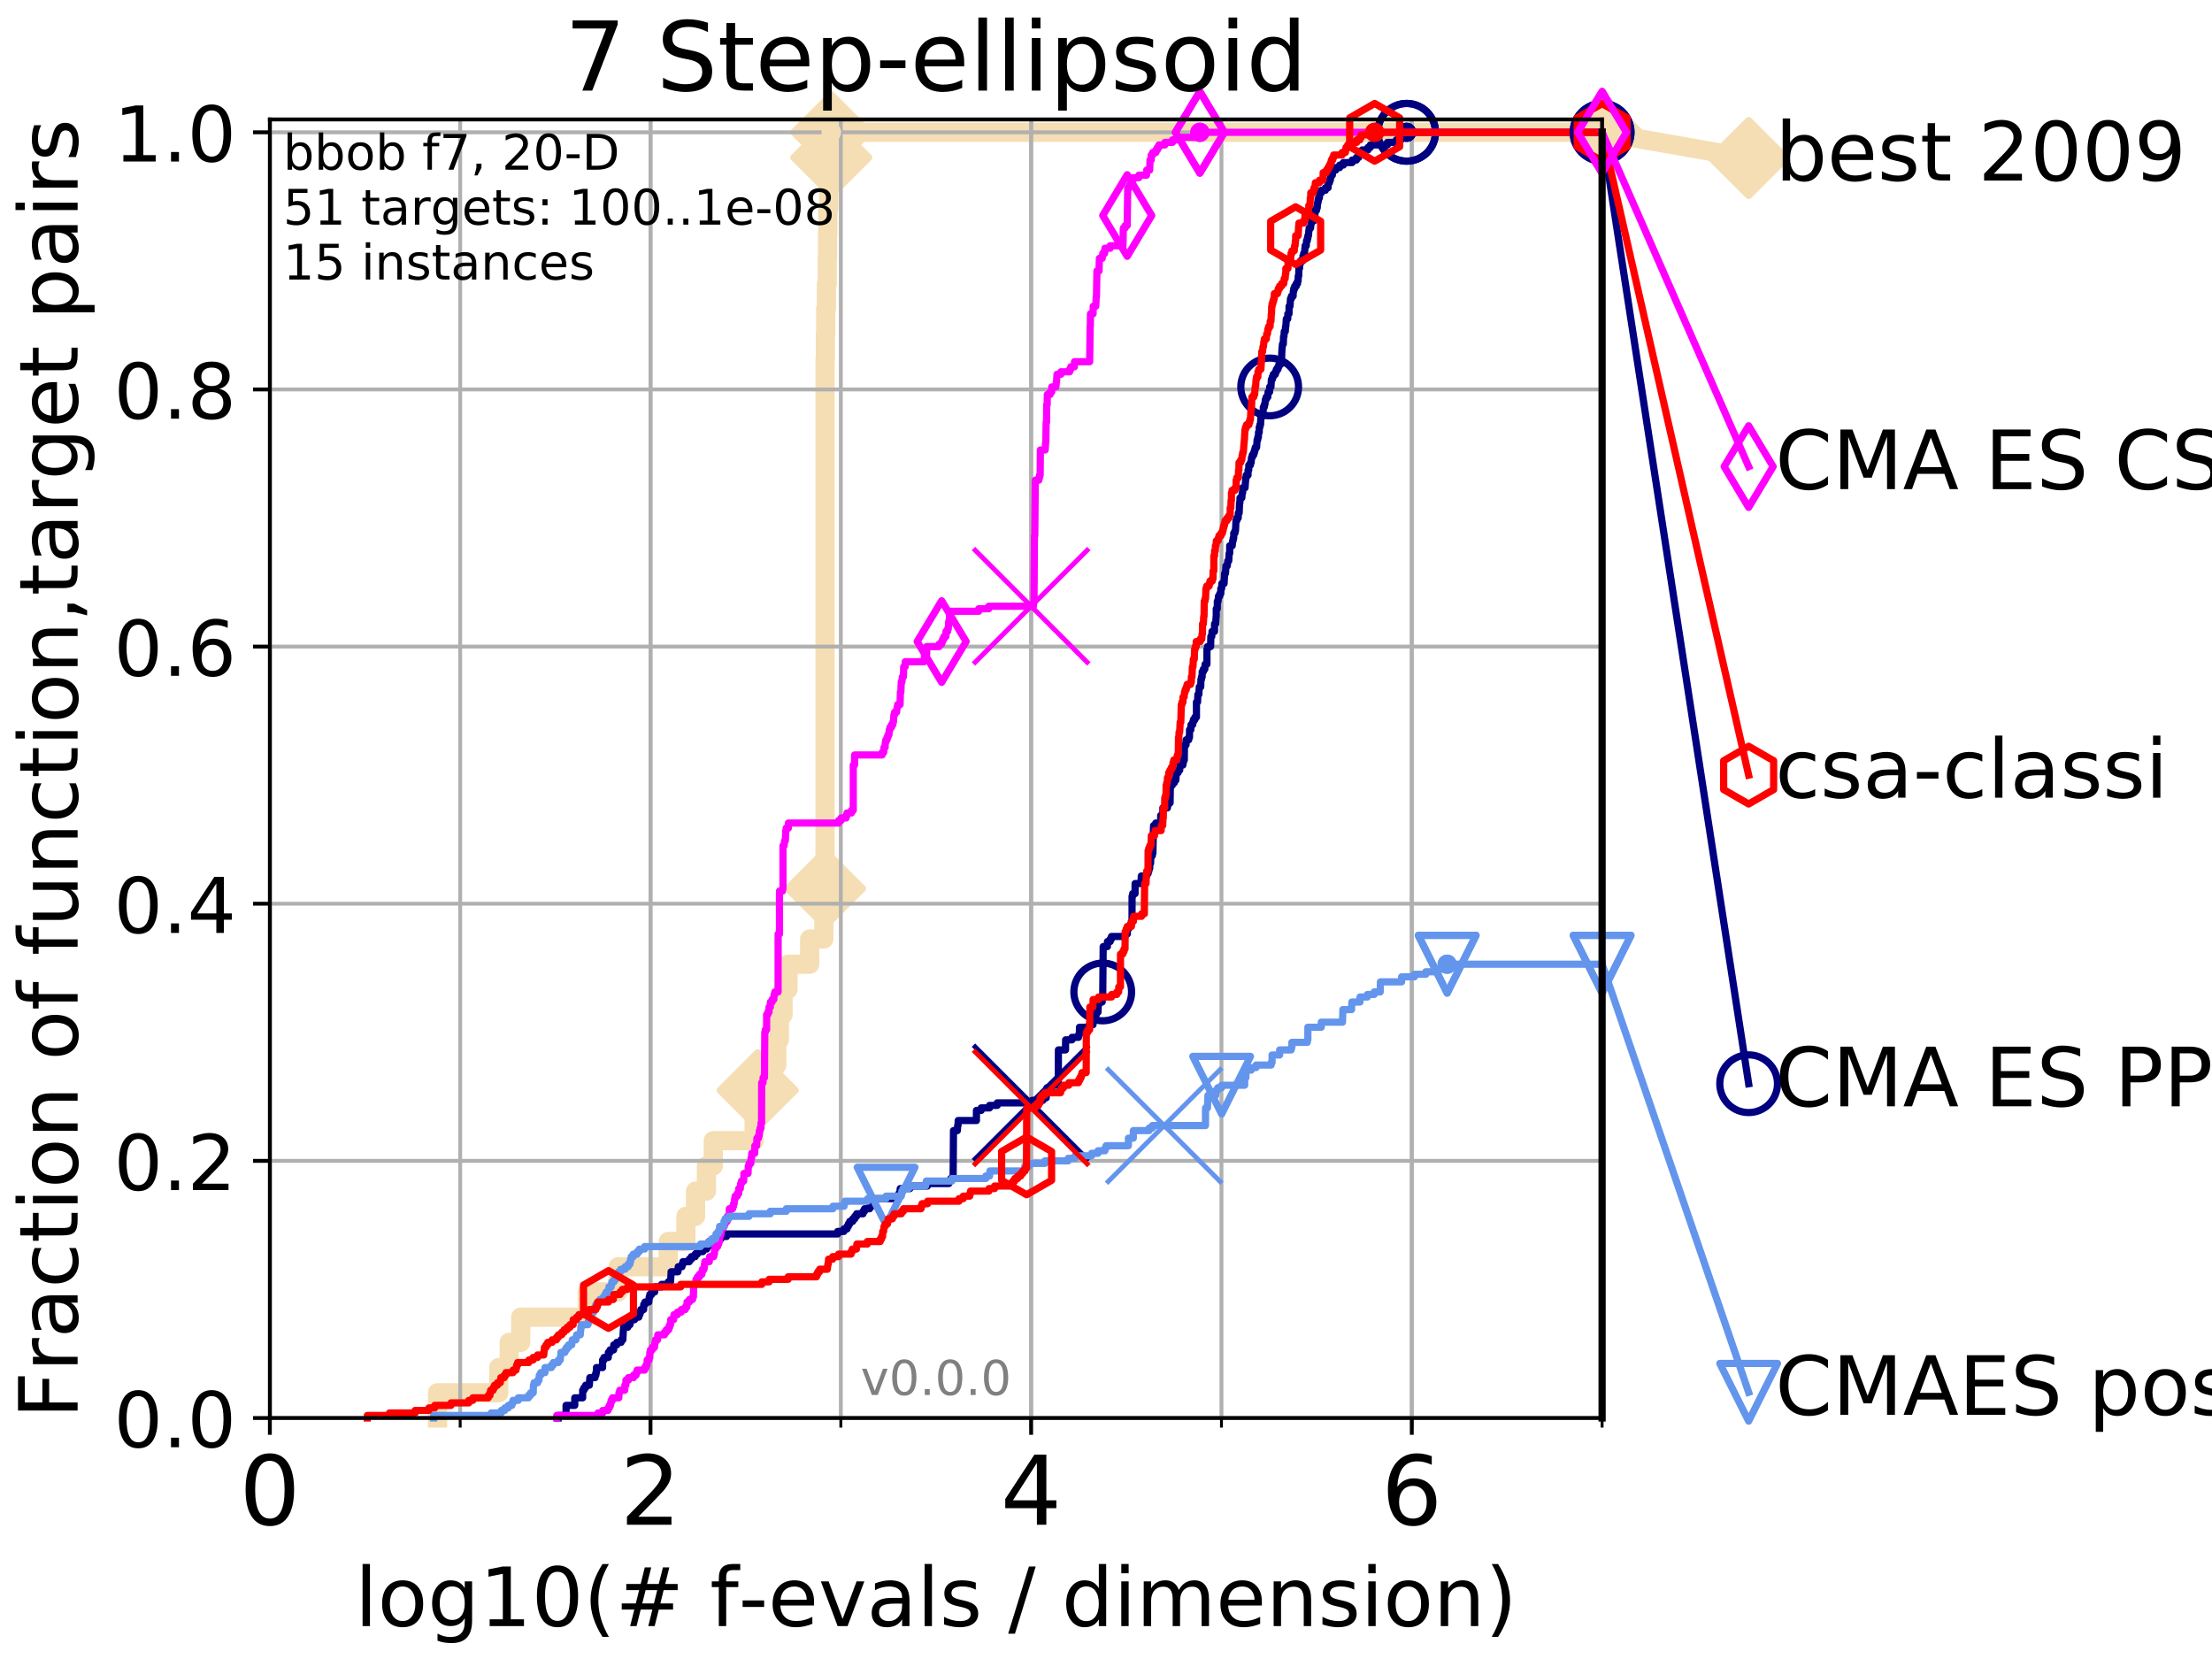 <?xml version="1.0" encoding="utf-8" standalone="no"?>
<!DOCTYPE svg PUBLIC "-//W3C//DTD SVG 1.1//EN"
  "http://www.w3.org/Graphics/SVG/1.1/DTD/svg11.dtd">
<!-- Created with matplotlib (http://matplotlib.org/) -->
<svg height="345pt" version="1.1" viewBox="0 0 460 345" width="460pt" xmlns="http://www.w3.org/2000/svg" xmlns:xlink="http://www.w3.org/1999/xlink">
 <defs>
  <style type="text/css">
*{stroke-linecap:butt;stroke-linejoin:round;}
  </style>
 </defs>
 <g id="figure_1">
  <g id="patch_1">
   <path d="M 0 345.6 
L 460.8 345.6 
L 460.8 0 
L 0 0 
z
" style="fill:#ffffff;"/>
  </g>
  <g id="axes_1">
   <g id="patch_2">
    <path d="M 56.12 294.88 
L 333.168 294.88 
L 333.168 24.84 
L 56.12 24.84 
z
" style="fill:#ffffff;"/>
   </g>
   <g id="line2d_1">
    <path d="M 90.981 294.88 
L 90.981 289.638 
L 103.723 289.638 
L 103.723 284.395 
L 105.897 284.395 
L 105.897 279.153 
L 108.287 279.153 
L 108.287 273.91 
L 122.133 273.91 
L 122.133 268.668 
L 128.533 268.668 
L 128.533 263.425 
L 138.96 263.425 
L 138.96 258.183 
L 142.637 258.183 
L 142.637 252.94 
L 144.643 252.94 
L 144.643 247.698 
L 146.905 247.698 
L 146.905 242.455 
L 148.33 242.455 
L 148.33 237.213 
L 156.829 237.213 
L 156.829 231.97 
L 157.55 231.97 
L 157.55 226.728 
L 160.88 226.728 
L 160.88 221.485 
L 161.55 221.485 
L 161.55 216.243 
L 162.064 216.243 
L 162.064 211 
L 162.841 211 
L 162.841 205.758 
L 163.869 205.758 
L 163.869 200.515 
L 168.376 200.515 
L 168.376 195.273 
L 171.324 195.273 
L 171.324 190.03 
L 171.572 190.03 
L 171.572 184.788 
L 171.573 184.788 
L 171.573 74.696 
L 171.642 74.696 
L 171.642 69.453 
L 171.716 69.453 
L 171.716 64.211 
L 171.858 64.211 
L 171.858 58.969 
L 172.03 58.969 
L 172.03 53.726 
L 172.085 53.726 
L 172.085 48.484 
L 172.15 48.484 
L 172.15 43.241 
L 172.349 43.241 
L 172.349 37.999 
L 172.637 37.999 
L 172.637 32.756 
L 172.874 32.756 
L 172.874 27.514 
L 333.168 27.514 
" style="fill:none;stroke:#f5deb3;stroke-linecap:square;stroke-width:4;"/>
   </g>
   <g id="line2d_2">
    <defs>
     <path d="M -0 7.778 
L 7.778 0 
L 0 -7.778 
L -7.778 -0 
z
" id="m003724176c" style="stroke:#f5deb3;stroke-linejoin:miter;stroke-width:1.5;"/>
    </defs>
    <g>
     <use style="fill:#f5deb3;stroke:#f5deb3;stroke-linejoin:miter;stroke-width:1.5;" x="157.55" xlink:href="#m003724176c" y="226.728"/>
     <use style="fill:#f5deb3;stroke:#f5deb3;stroke-linejoin:miter;stroke-width:1.5;" x="171.573" xlink:href="#m003724176c" y="184.788"/>
     <use style="fill:#f5deb3;stroke:#f5deb3;stroke-linejoin:miter;stroke-width:1.5;" x="172.874" xlink:href="#m003724176c" y="32.756"/>
     <use style="fill:#f5deb3;stroke:#f5deb3;stroke-linejoin:miter;stroke-width:1.5;" x="172.874" xlink:href="#m003724176c" y="27.514"/>
     <use style="fill:#f5deb3;stroke:#f5deb3;stroke-linejoin:miter;stroke-width:1.5;" x="333.168" xlink:href="#m003724176c" y="27.514"/>
    </g>
   </g>
   <g id="line2d_3">
    <path style="fill:none;stroke:#f5deb3;stroke-linecap:square;stroke-width:4;"/>
    <g/>
   </g>
   <g id="line2d_4">
    <path d="M 333.168 27.514 
L 363.643 32.861 
" style="fill:none;stroke:#f5deb3;stroke-linecap:square;stroke-width:4;"/>
    <g>
     <use style="fill:#f5deb3;stroke:#f5deb3;stroke-linejoin:miter;stroke-width:1.5;" x="333.168" xlink:href="#m003724176c" y="27.514"/>
     <use style="fill:#f5deb3;stroke:#f5deb3;stroke-linejoin:miter;stroke-width:1.5;" x="363.643" xlink:href="#m003724176c" y="32.861"/>
    </g>
   </g>
   <g id="matplotlib.axis_1">
    <g id="xtick_1">
     <g id="line2d_5">
      <path clip-path="url(#pbb36fbbbfc)" d="M 56.12 294.88 
L 56.12 24.84 
" style="fill:none;stroke:#b0b0b0;stroke-linecap:square;stroke-width:0.8;"/>
     </g>
     <g id="line2d_6">
      <defs>
       <path d="M 0 0 
L 0 3.5 
" id="m6f98382234" style="stroke:#000000;stroke-width:0.8;"/>
      </defs>
      <g>
       <use style="stroke:#000000;stroke-width:0.8;" x="56.12" xlink:href="#m6f98382234" y="294.88"/>
      </g>
     </g>
     <g id="text_1">
      <!-- 0 -->
      <defs>
       <path d="M 31.781 66.406 
Q 24.172 66.406 20.328 58.906 
Q 16.5 51.422 16.5 36.375 
Q 16.5 21.391 20.328 13.891 
Q 24.172 6.391 31.781 6.391 
Q 39.453 6.391 43.281 13.891 
Q 47.125 21.391 47.125 36.375 
Q 47.125 51.422 43.281 58.906 
Q 39.453 66.406 31.781 66.406 
z
M 31.781 74.219 
Q 44.047 74.219 50.516 64.516 
Q 56.984 54.828 56.984 36.375 
Q 56.984 17.969 50.516 8.266 
Q 44.047 -1.422 31.781 -1.422 
Q 19.531 -1.422 13.062 8.266 
Q 6.594 17.969 6.594 36.375 
Q 6.594 54.828 13.062 64.516 
Q 19.531 74.219 31.781 74.219 
z
" id="DejaVuSans-30"/>
      </defs>
      <g transform="translate(49.758 317.077)scale(0.2 -0.2)">
       <use xlink:href="#DejaVuSans-30"/>
      </g>
     </g>
    </g>
    <g id="xtick_2">
     <g id="line2d_7">
      <path clip-path="url(#pbb36fbbbfc)" d="M 135.277 294.88 
L 135.277 24.84 
" style="fill:none;stroke:#b0b0b0;stroke-linecap:square;stroke-width:0.8;"/>
     </g>
     <g id="line2d_8">
      <g>
       <use style="stroke:#000000;stroke-width:0.8;" x="135.277" xlink:href="#m6f98382234" y="294.88"/>
      </g>
     </g>
     <g id="text_2">
      <!-- 2 -->
      <defs>
       <path d="M 19.188 8.297 
L 53.609 8.297 
L 53.609 0 
L 7.328 0 
L 7.328 8.297 
Q 12.938 14.109 22.625 23.891 
Q 32.328 33.688 34.812 36.531 
Q 39.547 41.844 41.422 45.531 
Q 43.312 49.219 43.312 52.781 
Q 43.312 58.594 39.234 62.25 
Q 35.156 65.922 28.609 65.922 
Q 23.969 65.922 18.812 64.312 
Q 13.672 62.703 7.812 59.422 
L 7.812 69.391 
Q 13.766 71.781 18.938 73 
Q 24.125 74.219 28.422 74.219 
Q 39.75 74.219 46.484 68.547 
Q 53.219 62.891 53.219 53.422 
Q 53.219 48.922 51.531 44.891 
Q 49.859 40.875 45.406 35.406 
Q 44.188 33.984 37.641 27.219 
Q 31.109 20.453 19.188 8.297 
z
" id="DejaVuSans-32"/>
      </defs>
      <g transform="translate(128.914 317.077)scale(0.2 -0.2)">
       <use xlink:href="#DejaVuSans-32"/>
      </g>
     </g>
    </g>
    <g id="xtick_3">
     <g id="line2d_9">
      <path clip-path="url(#pbb36fbbbfc)" d="M 214.433 294.88 
L 214.433 24.84 
" style="fill:none;stroke:#b0b0b0;stroke-linecap:square;stroke-width:0.8;"/>
     </g>
     <g id="line2d_10">
      <g>
       <use style="stroke:#000000;stroke-width:0.8;" x="214.433" xlink:href="#m6f98382234" y="294.88"/>
      </g>
     </g>
     <g id="text_3">
      <!-- 4 -->
      <defs>
       <path d="M 37.797 64.312 
L 12.891 25.391 
L 37.797 25.391 
z
M 35.203 72.906 
L 47.609 72.906 
L 47.609 25.391 
L 58.016 25.391 
L 58.016 17.188 
L 47.609 17.188 
L 47.609 0 
L 37.797 0 
L 37.797 17.188 
L 4.891 17.188 
L 4.891 26.703 
z
" id="DejaVuSans-34"/>
      </defs>
      <g transform="translate(208.071 317.077)scale(0.2 -0.2)">
       <use xlink:href="#DejaVuSans-34"/>
      </g>
     </g>
    </g>
    <g id="xtick_4">
     <g id="line2d_11">
      <path clip-path="url(#pbb36fbbbfc)" d="M 293.59 294.88 
L 293.59 24.84 
" style="fill:none;stroke:#b0b0b0;stroke-linecap:square;stroke-width:0.8;"/>
     </g>
     <g id="line2d_12">
      <g>
       <use style="stroke:#000000;stroke-width:0.8;" x="293.59" xlink:href="#m6f98382234" y="294.88"/>
      </g>
     </g>
     <g id="text_4">
      <!-- 6 -->
      <defs>
       <path d="M 33.016 40.375 
Q 26.375 40.375 22.484 35.828 
Q 18.609 31.297 18.609 23.391 
Q 18.609 15.531 22.484 10.953 
Q 26.375 6.391 33.016 6.391 
Q 39.656 6.391 43.531 10.953 
Q 47.406 15.531 47.406 23.391 
Q 47.406 31.297 43.531 35.828 
Q 39.656 40.375 33.016 40.375 
z
M 52.594 71.297 
L 52.594 62.312 
Q 48.875 64.062 45.094 64.984 
Q 41.312 65.922 37.594 65.922 
Q 27.828 65.922 22.672 59.328 
Q 17.531 52.734 16.797 39.406 
Q 19.672 43.656 24.016 45.922 
Q 28.375 48.188 33.594 48.188 
Q 44.578 48.188 50.953 41.516 
Q 57.328 34.859 57.328 23.391 
Q 57.328 12.156 50.688 5.359 
Q 44.047 -1.422 33.016 -1.422 
Q 20.359 -1.422 13.672 8.266 
Q 6.984 17.969 6.984 36.375 
Q 6.984 53.656 15.188 63.938 
Q 23.391 74.219 37.203 74.219 
Q 40.922 74.219 44.703 73.484 
Q 48.484 72.75 52.594 71.297 
z
" id="DejaVuSans-36"/>
      </defs>
      <g transform="translate(287.227 317.077)scale(0.2 -0.2)">
       <use xlink:href="#DejaVuSans-36"/>
      </g>
     </g>
    </g>
    <g id="xtick_5">
     <g id="line2d_13">
      <path clip-path="url(#pbb36fbbbfc)" d="M 56.12 294.88 
L 56.12 24.84 
" style="fill:none;stroke:#b0b0b0;stroke-linecap:square;stroke-width:0.8;"/>
     </g>
     <g id="line2d_14">
      <defs>
       <path d="M 0 0 
L 0 2 
" id="m7d56bc773e" style="stroke:#000000;stroke-width:0.6;"/>
      </defs>
      <g>
       <use style="stroke:#000000;stroke-width:0.6;" x="56.12" xlink:href="#m7d56bc773e" y="294.88"/>
      </g>
     </g>
    </g>
    <g id="xtick_6">
     <g id="line2d_15">
      <path clip-path="url(#pbb36fbbbfc)" d="M 95.698 294.88 
L 95.698 24.84 
" style="fill:none;stroke:#b0b0b0;stroke-linecap:square;stroke-width:0.8;"/>
     </g>
     <g id="line2d_16">
      <g>
       <use style="stroke:#000000;stroke-width:0.6;" x="95.698" xlink:href="#m7d56bc773e" y="294.88"/>
      </g>
     </g>
    </g>
    <g id="xtick_7">
     <g id="line2d_17">
      <path clip-path="url(#pbb36fbbbfc)" d="M 135.277 294.88 
L 135.277 24.84 
" style="fill:none;stroke:#b0b0b0;stroke-linecap:square;stroke-width:0.8;"/>
     </g>
     <g id="line2d_18">
      <g>
       <use style="stroke:#000000;stroke-width:0.6;" x="135.277" xlink:href="#m7d56bc773e" y="294.88"/>
      </g>
     </g>
    </g>
    <g id="xtick_8">
     <g id="line2d_19">
      <path clip-path="url(#pbb36fbbbfc)" d="M 174.855 294.88 
L 174.855 24.84 
" style="fill:none;stroke:#b0b0b0;stroke-linecap:square;stroke-width:0.8;"/>
     </g>
     <g id="line2d_20">
      <g>
       <use style="stroke:#000000;stroke-width:0.6;" x="174.855" xlink:href="#m7d56bc773e" y="294.88"/>
      </g>
     </g>
    </g>
    <g id="xtick_9">
     <g id="line2d_21">
      <path clip-path="url(#pbb36fbbbfc)" d="M 214.433 294.88 
L 214.433 24.84 
" style="fill:none;stroke:#b0b0b0;stroke-linecap:square;stroke-width:0.8;"/>
     </g>
     <g id="line2d_22">
      <g>
       <use style="stroke:#000000;stroke-width:0.6;" x="214.433" xlink:href="#m7d56bc773e" y="294.88"/>
      </g>
     </g>
    </g>
    <g id="xtick_10">
     <g id="line2d_23">
      <path clip-path="url(#pbb36fbbbfc)" d="M 254.011 294.88 
L 254.011 24.84 
" style="fill:none;stroke:#b0b0b0;stroke-linecap:square;stroke-width:0.8;"/>
     </g>
     <g id="line2d_24">
      <g>
       <use style="stroke:#000000;stroke-width:0.6;" x="254.011" xlink:href="#m7d56bc773e" y="294.88"/>
      </g>
     </g>
    </g>
    <g id="xtick_11">
     <g id="line2d_25">
      <path clip-path="url(#pbb36fbbbfc)" d="M 293.59 294.88 
L 293.59 24.84 
" style="fill:none;stroke:#b0b0b0;stroke-linecap:square;stroke-width:0.8;"/>
     </g>
     <g id="line2d_26">
      <g>
       <use style="stroke:#000000;stroke-width:0.6;" x="293.59" xlink:href="#m7d56bc773e" y="294.88"/>
      </g>
     </g>
    </g>
    <g id="xtick_12">
     <g id="line2d_27">
      <path clip-path="url(#pbb36fbbbfc)" d="M 333.168 294.88 
L 333.168 24.84 
" style="fill:none;stroke:#b0b0b0;stroke-linecap:square;stroke-width:0.8;"/>
     </g>
     <g id="line2d_28">
      <g>
       <use style="stroke:#000000;stroke-width:0.6;" x="333.168" xlink:href="#m7d56bc773e" y="294.88"/>
      </g>
     </g>
    </g>
    <g id="text_5">
     <!-- log10(# f-evals / dimension) -->
     <defs>
      <path d="M 9.422 75.984 
L 18.406 75.984 
L 18.406 0 
L 9.422 0 
z
" id="DejaVuSans-6c"/>
      <path d="M 30.609 48.391 
Q 23.391 48.391 19.188 42.75 
Q 14.984 37.109 14.984 27.297 
Q 14.984 17.484 19.156 11.844 
Q 23.344 6.203 30.609 6.203 
Q 37.797 6.203 41.984 11.859 
Q 46.188 17.531 46.188 27.297 
Q 46.188 37.016 41.984 42.703 
Q 37.797 48.391 30.609 48.391 
z
M 30.609 56 
Q 42.328 56 49.016 48.375 
Q 55.719 40.766 55.719 27.297 
Q 55.719 13.875 49.016 6.219 
Q 42.328 -1.422 30.609 -1.422 
Q 18.844 -1.422 12.172 6.219 
Q 5.516 13.875 5.516 27.297 
Q 5.516 40.766 12.172 48.375 
Q 18.844 56 30.609 56 
z
" id="DejaVuSans-6f"/>
      <path d="M 45.406 27.984 
Q 45.406 37.75 41.375 43.109 
Q 37.359 48.484 30.078 48.484 
Q 22.859 48.484 18.828 43.109 
Q 14.797 37.75 14.797 27.984 
Q 14.797 18.266 18.828 12.891 
Q 22.859 7.516 30.078 7.516 
Q 37.359 7.516 41.375 12.891 
Q 45.406 18.266 45.406 27.984 
z
M 54.391 6.781 
Q 54.391 -7.172 48.188 -13.984 
Q 42 -20.797 29.203 -20.797 
Q 24.469 -20.797 20.266 -20.094 
Q 16.062 -19.391 12.109 -17.922 
L 12.109 -9.188 
Q 16.062 -11.328 19.922 -12.344 
Q 23.781 -13.375 27.781 -13.375 
Q 36.625 -13.375 41.016 -8.766 
Q 45.406 -4.156 45.406 5.172 
L 45.406 9.625 
Q 42.625 4.781 38.281 2.391 
Q 33.938 0 27.875 0 
Q 17.828 0 11.672 7.656 
Q 5.516 15.328 5.516 27.984 
Q 5.516 40.672 11.672 48.328 
Q 17.828 56 27.875 56 
Q 33.938 56 38.281 53.609 
Q 42.625 51.219 45.406 46.391 
L 45.406 54.688 
L 54.391 54.688 
z
" id="DejaVuSans-67"/>
      <path d="M 12.406 8.297 
L 28.516 8.297 
L 28.516 63.922 
L 10.984 60.406 
L 10.984 69.391 
L 28.422 72.906 
L 38.281 72.906 
L 38.281 8.297 
L 54.391 8.297 
L 54.391 0 
L 12.406 0 
z
" id="DejaVuSans-31"/>
      <path d="M 31 75.875 
Q 24.469 64.656 21.281 53.656 
Q 18.109 42.672 18.109 31.391 
Q 18.109 20.125 21.312 9.062 
Q 24.516 -2 31 -13.188 
L 23.188 -13.188 
Q 15.875 -1.703 12.234 9.375 
Q 8.594 20.453 8.594 31.391 
Q 8.594 42.281 12.203 53.312 
Q 15.828 64.359 23.188 75.875 
z
" id="DejaVuSans-28"/>
      <path d="M 51.125 44 
L 36.922 44 
L 32.812 27.688 
L 47.125 27.688 
z
M 43.797 71.781 
L 38.719 51.516 
L 52.984 51.516 
L 58.109 71.781 
L 65.922 71.781 
L 60.891 51.516 
L 76.125 51.516 
L 76.125 44 
L 58.984 44 
L 54.984 27.688 
L 70.516 27.688 
L 70.516 20.219 
L 53.078 20.219 
L 48 0 
L 40.188 0 
L 45.219 20.219 
L 30.906 20.219 
L 25.875 0 
L 18.016 0 
L 23.094 20.219 
L 7.719 20.219 
L 7.719 27.688 
L 24.906 27.688 
L 29 44 
L 13.281 44 
L 13.281 51.516 
L 30.906 51.516 
L 35.891 71.781 
z
" id="DejaVuSans-23"/>
      <path id="DejaVuSans-20"/>
      <path d="M 37.109 75.984 
L 37.109 68.5 
L 28.516 68.5 
Q 23.688 68.5 21.797 66.547 
Q 19.922 64.594 19.922 59.516 
L 19.922 54.688 
L 34.719 54.688 
L 34.719 47.703 
L 19.922 47.703 
L 19.922 0 
L 10.891 0 
L 10.891 47.703 
L 2.297 47.703 
L 2.297 54.688 
L 10.891 54.688 
L 10.891 58.5 
Q 10.891 67.625 15.141 71.797 
Q 19.391 75.984 28.609 75.984 
z
" id="DejaVuSans-66"/>
      <path d="M 4.891 31.391 
L 31.203 31.391 
L 31.203 23.391 
L 4.891 23.391 
z
" id="DejaVuSans-2d"/>
      <path d="M 56.203 29.594 
L 56.203 25.203 
L 14.891 25.203 
Q 15.484 15.922 20.484 11.062 
Q 25.484 6.203 34.422 6.203 
Q 39.594 6.203 44.453 7.469 
Q 49.312 8.734 54.109 11.281 
L 54.109 2.781 
Q 49.266 0.734 44.188 -0.344 
Q 39.109 -1.422 33.891 -1.422 
Q 20.797 -1.422 13.156 6.188 
Q 5.516 13.812 5.516 26.812 
Q 5.516 40.234 12.766 48.109 
Q 20.016 56 32.328 56 
Q 43.359 56 49.781 48.891 
Q 56.203 41.797 56.203 29.594 
z
M 47.219 32.234 
Q 47.125 39.594 43.094 43.984 
Q 39.062 48.391 32.422 48.391 
Q 24.906 48.391 20.391 44.141 
Q 15.875 39.891 15.188 32.172 
z
" id="DejaVuSans-65"/>
      <path d="M 2.984 54.688 
L 12.5 54.688 
L 29.594 8.797 
L 46.688 54.688 
L 56.203 54.688 
L 35.688 0 
L 23.484 0 
z
" id="DejaVuSans-76"/>
      <path d="M 34.281 27.484 
Q 23.391 27.484 19.188 25 
Q 14.984 22.516 14.984 16.5 
Q 14.984 11.719 18.141 8.906 
Q 21.297 6.109 26.703 6.109 
Q 34.188 6.109 38.703 11.406 
Q 43.219 16.703 43.219 25.484 
L 43.219 27.484 
z
M 52.203 31.203 
L 52.203 0 
L 43.219 0 
L 43.219 8.297 
Q 40.141 3.328 35.547 0.953 
Q 30.953 -1.422 24.312 -1.422 
Q 15.922 -1.422 10.953 3.297 
Q 6 8.016 6 15.922 
Q 6 25.141 12.172 29.828 
Q 18.359 34.516 30.609 34.516 
L 43.219 34.516 
L 43.219 35.406 
Q 43.219 41.609 39.141 45 
Q 35.062 48.391 27.688 48.391 
Q 23 48.391 18.547 47.266 
Q 14.109 46.141 10.016 43.891 
L 10.016 52.203 
Q 14.938 54.109 19.578 55.047 
Q 24.219 56 28.609 56 
Q 40.484 56 46.344 49.844 
Q 52.203 43.703 52.203 31.203 
z
" id="DejaVuSans-61"/>
      <path d="M 44.281 53.078 
L 44.281 44.578 
Q 40.484 46.531 36.375 47.5 
Q 32.281 48.484 27.875 48.484 
Q 21.188 48.484 17.844 46.438 
Q 14.5 44.391 14.5 40.281 
Q 14.5 37.156 16.891 35.375 
Q 19.281 33.594 26.516 31.984 
L 29.594 31.297 
Q 39.156 29.25 43.188 25.516 
Q 47.219 21.781 47.219 15.094 
Q 47.219 7.469 41.188 3.016 
Q 35.156 -1.422 24.609 -1.422 
Q 20.219 -1.422 15.453 -0.562 
Q 10.688 0.297 5.422 2 
L 5.422 11.281 
Q 10.406 8.688 15.234 7.391 
Q 20.062 6.109 24.812 6.109 
Q 31.156 6.109 34.562 8.281 
Q 37.984 10.453 37.984 14.406 
Q 37.984 18.062 35.516 20.016 
Q 33.062 21.969 24.703 23.781 
L 21.578 24.516 
Q 13.234 26.266 9.516 29.906 
Q 5.812 33.547 5.812 39.891 
Q 5.812 47.609 11.281 51.797 
Q 16.75 56 26.812 56 
Q 31.781 56 36.172 55.266 
Q 40.578 54.547 44.281 53.078 
z
" id="DejaVuSans-73"/>
      <path d="M 25.391 72.906 
L 33.688 72.906 
L 8.297 -9.281 
L 0 -9.281 
z
" id="DejaVuSans-2f"/>
      <path d="M 45.406 46.391 
L 45.406 75.984 
L 54.391 75.984 
L 54.391 0 
L 45.406 0 
L 45.406 8.203 
Q 42.578 3.328 38.25 0.953 
Q 33.938 -1.422 27.875 -1.422 
Q 17.969 -1.422 11.734 6.484 
Q 5.516 14.406 5.516 27.297 
Q 5.516 40.188 11.734 48.094 
Q 17.969 56 27.875 56 
Q 33.938 56 38.25 53.625 
Q 42.578 51.266 45.406 46.391 
z
M 14.797 27.297 
Q 14.797 17.391 18.875 11.75 
Q 22.953 6.109 30.078 6.109 
Q 37.203 6.109 41.297 11.75 
Q 45.406 17.391 45.406 27.297 
Q 45.406 37.203 41.297 42.844 
Q 37.203 48.484 30.078 48.484 
Q 22.953 48.484 18.875 42.844 
Q 14.797 37.203 14.797 27.297 
z
" id="DejaVuSans-64"/>
      <path d="M 9.422 54.688 
L 18.406 54.688 
L 18.406 0 
L 9.422 0 
z
M 9.422 75.984 
L 18.406 75.984 
L 18.406 64.594 
L 9.422 64.594 
z
" id="DejaVuSans-69"/>
      <path d="M 52 44.188 
Q 55.375 50.25 60.062 53.125 
Q 64.75 56 71.094 56 
Q 79.641 56 84.281 50.016 
Q 88.922 44.047 88.922 33.016 
L 88.922 0 
L 79.891 0 
L 79.891 32.719 
Q 79.891 40.578 77.094 44.375 
Q 74.312 48.188 68.609 48.188 
Q 61.625 48.188 57.562 43.547 
Q 53.516 38.922 53.516 30.906 
L 53.516 0 
L 44.484 0 
L 44.484 32.719 
Q 44.484 40.625 41.703 44.406 
Q 38.922 48.188 33.109 48.188 
Q 26.219 48.188 22.156 43.531 
Q 18.109 38.875 18.109 30.906 
L 18.109 0 
L 9.078 0 
L 9.078 54.688 
L 18.109 54.688 
L 18.109 46.188 
Q 21.188 51.219 25.484 53.609 
Q 29.781 56 35.688 56 
Q 41.656 56 45.828 52.969 
Q 50 49.953 52 44.188 
z
" id="DejaVuSans-6d"/>
      <path d="M 54.891 33.016 
L 54.891 0 
L 45.906 0 
L 45.906 32.719 
Q 45.906 40.484 42.875 44.328 
Q 39.844 48.188 33.797 48.188 
Q 26.516 48.188 22.312 43.547 
Q 18.109 38.922 18.109 30.906 
L 18.109 0 
L 9.078 0 
L 9.078 54.688 
L 18.109 54.688 
L 18.109 46.188 
Q 21.344 51.125 25.703 53.562 
Q 30.078 56 35.797 56 
Q 45.219 56 50.047 50.172 
Q 54.891 44.344 54.891 33.016 
z
" id="DejaVuSans-6e"/>
      <path d="M 8.016 75.875 
L 15.828 75.875 
Q 23.141 64.359 26.781 53.312 
Q 30.422 42.281 30.422 31.391 
Q 30.422 20.453 26.781 9.375 
Q 23.141 -1.703 15.828 -13.188 
L 8.016 -13.188 
Q 14.5 -2 17.703 9.062 
Q 20.906 20.125 20.906 31.391 
Q 20.906 42.672 17.703 53.656 
Q 14.5 64.656 8.016 75.875 
z
" id="DejaVuSans-29"/>
     </defs>
     <g transform="translate(73.803 338.154)scale(0.17 -0.17)">
      <use xlink:href="#DejaVuSans-6c"/>
      <use x="27.783" xlink:href="#DejaVuSans-6f"/>
      <use x="88.965" xlink:href="#DejaVuSans-67"/>
      <use x="152.441" xlink:href="#DejaVuSans-31"/>
      <use x="216.064" xlink:href="#DejaVuSans-30"/>
      <use x="279.688" xlink:href="#DejaVuSans-28"/>
      <use x="318.701" xlink:href="#DejaVuSans-23"/>
      <use x="402.49" xlink:href="#DejaVuSans-20"/>
      <use x="434.277" xlink:href="#DejaVuSans-66"/>
      <use x="469.404" xlink:href="#DejaVuSans-2d"/>
      <use x="505.488" xlink:href="#DejaVuSans-65"/>
      <use x="567.012" xlink:href="#DejaVuSans-76"/>
      <use x="626.191" xlink:href="#DejaVuSans-61"/>
      <use x="687.471" xlink:href="#DejaVuSans-6c"/>
      <use x="715.254" xlink:href="#DejaVuSans-73"/>
      <use x="767.354" xlink:href="#DejaVuSans-20"/>
      <use x="799.141" xlink:href="#DejaVuSans-2f"/>
      <use x="832.832" xlink:href="#DejaVuSans-20"/>
      <use x="864.619" xlink:href="#DejaVuSans-64"/>
      <use x="928.096" xlink:href="#DejaVuSans-69"/>
      <use x="955.879" xlink:href="#DejaVuSans-6d"/>
      <use x="1053.291" xlink:href="#DejaVuSans-65"/>
      <use x="1114.814" xlink:href="#DejaVuSans-6e"/>
      <use x="1178.193" xlink:href="#DejaVuSans-73"/>
      <use x="1230.293" xlink:href="#DejaVuSans-69"/>
      <use x="1258.076" xlink:href="#DejaVuSans-6f"/>
      <use x="1319.258" xlink:href="#DejaVuSans-6e"/>
      <use x="1382.637" xlink:href="#DejaVuSans-29"/>
     </g>
    </g>
   </g>
   <g id="matplotlib.axis_2">
    <g id="ytick_1">
     <g id="line2d_29">
      <path clip-path="url(#pbb36fbbbfc)" d="M 56.12 294.88 
L 333.168 294.88 
" style="fill:none;stroke:#b0b0b0;stroke-linecap:square;stroke-width:0.8;"/>
     </g>
     <g id="line2d_30">
      <defs>
       <path d="M 0 0 
L -3.5 0 
" id="md9db05f3c9" style="stroke:#000000;stroke-width:0.8;"/>
      </defs>
      <g>
       <use style="stroke:#000000;stroke-width:0.8;" x="56.12" xlink:href="#md9db05f3c9" y="294.88"/>
      </g>
     </g>
     <g id="text_6">
      <!-- 0.0 -->
      <defs>
       <path d="M 10.688 12.406 
L 21 12.406 
L 21 0 
L 10.688 0 
z
" id="DejaVuSans-2e"/>
      </defs>
      <g transform="translate(23.675 300.959)scale(0.16 -0.16)">
       <use xlink:href="#DejaVuSans-30"/>
       <use x="63.623" xlink:href="#DejaVuSans-2e"/>
       <use x="95.41" xlink:href="#DejaVuSans-30"/>
      </g>
     </g>
    </g>
    <g id="ytick_2">
     <g id="line2d_31">
      <path clip-path="url(#pbb36fbbbfc)" d="M 56.12 241.407 
L 333.168 241.407 
" style="fill:none;stroke:#b0b0b0;stroke-linecap:square;stroke-width:0.8;"/>
     </g>
     <g id="line2d_32">
      <g>
       <use style="stroke:#000000;stroke-width:0.8;" x="56.12" xlink:href="#md9db05f3c9" y="241.407"/>
      </g>
     </g>
     <g id="text_7">
      <!-- 0.2 -->
      <g transform="translate(23.675 247.485)scale(0.16 -0.16)">
       <use xlink:href="#DejaVuSans-30"/>
       <use x="63.623" xlink:href="#DejaVuSans-2e"/>
       <use x="95.41" xlink:href="#DejaVuSans-32"/>
      </g>
     </g>
    </g>
    <g id="ytick_3">
     <g id="line2d_33">
      <path clip-path="url(#pbb36fbbbfc)" d="M 56.12 187.933 
L 333.168 187.933 
" style="fill:none;stroke:#b0b0b0;stroke-linecap:square;stroke-width:0.8;"/>
     </g>
     <g id="line2d_34">
      <g>
       <use style="stroke:#000000;stroke-width:0.8;" x="56.12" xlink:href="#md9db05f3c9" y="187.933"/>
      </g>
     </g>
     <g id="text_8">
      <!-- 0.4 -->
      <g transform="translate(23.675 194.012)scale(0.16 -0.16)">
       <use xlink:href="#DejaVuSans-30"/>
       <use x="63.623" xlink:href="#DejaVuSans-2e"/>
       <use x="95.41" xlink:href="#DejaVuSans-34"/>
      </g>
     </g>
    </g>
    <g id="ytick_4">
     <g id="line2d_35">
      <path clip-path="url(#pbb36fbbbfc)" d="M 56.12 134.46 
L 333.168 134.46 
" style="fill:none;stroke:#b0b0b0;stroke-linecap:square;stroke-width:0.8;"/>
     </g>
     <g id="line2d_36">
      <g>
       <use style="stroke:#000000;stroke-width:0.8;" x="56.12" xlink:href="#md9db05f3c9" y="134.46"/>
      </g>
     </g>
     <g id="text_9">
      <!-- 0.6 -->
      <g transform="translate(23.675 140.539)scale(0.16 -0.16)">
       <use xlink:href="#DejaVuSans-30"/>
       <use x="63.623" xlink:href="#DejaVuSans-2e"/>
       <use x="95.41" xlink:href="#DejaVuSans-36"/>
      </g>
     </g>
    </g>
    <g id="ytick_5">
     <g id="line2d_37">
      <path clip-path="url(#pbb36fbbbfc)" d="M 56.12 80.987 
L 333.168 80.987 
" style="fill:none;stroke:#b0b0b0;stroke-linecap:square;stroke-width:0.8;"/>
     </g>
     <g id="line2d_38">
      <g>
       <use style="stroke:#000000;stroke-width:0.8;" x="56.12" xlink:href="#md9db05f3c9" y="80.987"/>
      </g>
     </g>
     <g id="text_10">
      <!-- 0.8 -->
      <defs>
       <path d="M 31.781 34.625 
Q 24.75 34.625 20.719 30.859 
Q 16.703 27.094 16.703 20.516 
Q 16.703 13.922 20.719 10.156 
Q 24.75 6.391 31.781 6.391 
Q 38.812 6.391 42.859 10.172 
Q 46.922 13.969 46.922 20.516 
Q 46.922 27.094 42.891 30.859 
Q 38.875 34.625 31.781 34.625 
z
M 21.922 38.812 
Q 15.578 40.375 12.031 44.719 
Q 8.5 49.078 8.5 55.328 
Q 8.5 64.062 14.719 69.141 
Q 20.953 74.219 31.781 74.219 
Q 42.672 74.219 48.875 69.141 
Q 55.078 64.062 55.078 55.328 
Q 55.078 49.078 51.531 44.719 
Q 48 40.375 41.703 38.812 
Q 48.828 37.156 52.797 32.312 
Q 56.781 27.484 56.781 20.516 
Q 56.781 9.906 50.312 4.234 
Q 43.844 -1.422 31.781 -1.422 
Q 19.734 -1.422 13.25 4.234 
Q 6.781 9.906 6.781 20.516 
Q 6.781 27.484 10.781 32.312 
Q 14.797 37.156 21.922 38.812 
z
M 18.312 54.391 
Q 18.312 48.734 21.844 45.562 
Q 25.391 42.391 31.781 42.391 
Q 38.141 42.391 41.719 45.562 
Q 45.312 48.734 45.312 54.391 
Q 45.312 60.062 41.719 63.234 
Q 38.141 66.406 31.781 66.406 
Q 25.391 66.406 21.844 63.234 
Q 18.312 60.062 18.312 54.391 
z
" id="DejaVuSans-38"/>
      </defs>
      <g transform="translate(23.675 87.066)scale(0.16 -0.16)">
       <use xlink:href="#DejaVuSans-30"/>
       <use x="63.623" xlink:href="#DejaVuSans-2e"/>
       <use x="95.41" xlink:href="#DejaVuSans-38"/>
      </g>
     </g>
    </g>
    <g id="ytick_6">
     <g id="line2d_39">
      <path clip-path="url(#pbb36fbbbfc)" d="M 56.12 27.514 
L 333.168 27.514 
" style="fill:none;stroke:#b0b0b0;stroke-linecap:square;stroke-width:0.8;"/>
     </g>
     <g id="line2d_40">
      <g>
       <use style="stroke:#000000;stroke-width:0.8;" x="56.12" xlink:href="#md9db05f3c9" y="27.514"/>
      </g>
     </g>
     <g id="text_11">
      <!-- 1.0 -->
      <g transform="translate(23.675 33.592)scale(0.16 -0.16)">
       <use xlink:href="#DejaVuSans-31"/>
       <use x="63.623" xlink:href="#DejaVuSans-2e"/>
       <use x="95.41" xlink:href="#DejaVuSans-30"/>
      </g>
     </g>
    </g>
    <g id="text_12">
     <!-- Fraction of function,target pairs -->
     <defs>
      <path d="M 9.812 72.906 
L 51.703 72.906 
L 51.703 64.594 
L 19.672 64.594 
L 19.672 43.109 
L 48.578 43.109 
L 48.578 34.812 
L 19.672 34.812 
L 19.672 0 
L 9.812 0 
z
" id="DejaVuSans-46"/>
      <path d="M 41.109 46.297 
Q 39.594 47.172 37.812 47.578 
Q 36.031 48 33.891 48 
Q 26.266 48 22.188 43.047 
Q 18.109 38.094 18.109 28.812 
L 18.109 0 
L 9.078 0 
L 9.078 54.688 
L 18.109 54.688 
L 18.109 46.188 
Q 20.953 51.172 25.484 53.578 
Q 30.031 56 36.531 56 
Q 37.453 56 38.578 55.875 
Q 39.703 55.766 41.062 55.516 
z
" id="DejaVuSans-72"/>
      <path d="M 48.781 52.594 
L 48.781 44.188 
Q 44.969 46.297 41.141 47.344 
Q 37.312 48.391 33.406 48.391 
Q 24.656 48.391 19.812 42.844 
Q 14.984 37.312 14.984 27.297 
Q 14.984 17.281 19.812 11.734 
Q 24.656 6.203 33.406 6.203 
Q 37.312 6.203 41.141 7.25 
Q 44.969 8.297 48.781 10.406 
L 48.781 2.094 
Q 45.016 0.344 40.984 -0.531 
Q 36.969 -1.422 32.422 -1.422 
Q 20.062 -1.422 12.781 6.344 
Q 5.516 14.109 5.516 27.297 
Q 5.516 40.672 12.859 48.328 
Q 20.219 56 33.016 56 
Q 37.156 56 41.109 55.141 
Q 45.062 54.297 48.781 52.594 
z
" id="DejaVuSans-63"/>
      <path d="M 18.312 70.219 
L 18.312 54.688 
L 36.812 54.688 
L 36.812 47.703 
L 18.312 47.703 
L 18.312 18.016 
Q 18.312 11.328 20.141 9.422 
Q 21.969 7.516 27.594 7.516 
L 36.812 7.516 
L 36.812 0 
L 27.594 0 
Q 17.188 0 13.234 3.875 
Q 9.281 7.766 9.281 18.016 
L 9.281 47.703 
L 2.688 47.703 
L 2.688 54.688 
L 9.281 54.688 
L 9.281 70.219 
z
" id="DejaVuSans-74"/>
      <path d="M 8.5 21.578 
L 8.5 54.688 
L 17.484 54.688 
L 17.484 21.922 
Q 17.484 14.156 20.5 10.266 
Q 23.531 6.391 29.594 6.391 
Q 36.859 6.391 41.078 11.031 
Q 45.312 15.672 45.312 23.688 
L 45.312 54.688 
L 54.297 54.688 
L 54.297 0 
L 45.312 0 
L 45.312 8.406 
Q 42.047 3.422 37.719 1 
Q 33.406 -1.422 27.688 -1.422 
Q 18.266 -1.422 13.375 4.438 
Q 8.5 10.297 8.5 21.578 
z
M 31.109 56 
z
" id="DejaVuSans-75"/>
      <path d="M 11.719 12.406 
L 22.016 12.406 
L 22.016 4 
L 14.016 -11.625 
L 7.719 -11.625 
L 11.719 4 
z
" id="DejaVuSans-2c"/>
      <path d="M 18.109 8.203 
L 18.109 -20.797 
L 9.078 -20.797 
L 9.078 54.688 
L 18.109 54.688 
L 18.109 46.391 
Q 20.953 51.266 25.266 53.625 
Q 29.594 56 35.594 56 
Q 45.562 56 51.781 48.094 
Q 58.016 40.188 58.016 27.297 
Q 58.016 14.406 51.781 6.484 
Q 45.562 -1.422 35.594 -1.422 
Q 29.594 -1.422 25.266 0.953 
Q 20.953 3.328 18.109 8.203 
z
M 48.688 27.297 
Q 48.688 37.203 44.609 42.844 
Q 40.531 48.484 33.406 48.484 
Q 26.266 48.484 22.188 42.844 
Q 18.109 37.203 18.109 27.297 
Q 18.109 17.391 22.188 11.75 
Q 26.266 6.109 33.406 6.109 
Q 40.531 6.109 44.609 11.75 
Q 48.688 17.391 48.688 27.297 
z
" id="DejaVuSans-70"/>
     </defs>
     <g transform="translate(16.14 294.999)rotate(-90)scale(0.17 -0.17)">
      <use xlink:href="#DejaVuSans-46"/>
      <use x="57.41" xlink:href="#DejaVuSans-72"/>
      <use x="98.523" xlink:href="#DejaVuSans-61"/>
      <use x="159.803" xlink:href="#DejaVuSans-63"/>
      <use x="214.783" xlink:href="#DejaVuSans-74"/>
      <use x="253.992" xlink:href="#DejaVuSans-69"/>
      <use x="281.775" xlink:href="#DejaVuSans-6f"/>
      <use x="342.957" xlink:href="#DejaVuSans-6e"/>
      <use x="406.336" xlink:href="#DejaVuSans-20"/>
      <use x="438.123" xlink:href="#DejaVuSans-6f"/>
      <use x="499.305" xlink:href="#DejaVuSans-66"/>
      <use x="534.51" xlink:href="#DejaVuSans-20"/>
      <use x="566.297" xlink:href="#DejaVuSans-66"/>
      <use x="601.502" xlink:href="#DejaVuSans-75"/>
      <use x="664.881" xlink:href="#DejaVuSans-6e"/>
      <use x="728.26" xlink:href="#DejaVuSans-63"/>
      <use x="783.24" xlink:href="#DejaVuSans-74"/>
      <use x="822.449" xlink:href="#DejaVuSans-69"/>
      <use x="850.232" xlink:href="#DejaVuSans-6f"/>
      <use x="911.414" xlink:href="#DejaVuSans-6e"/>
      <use x="974.793" xlink:href="#DejaVuSans-2c"/>
      <use x="1006.58" xlink:href="#DejaVuSans-74"/>
      <use x="1045.789" xlink:href="#DejaVuSans-61"/>
      <use x="1107.068" xlink:href="#DejaVuSans-72"/>
      <use x="1148.166" xlink:href="#DejaVuSans-67"/>
      <use x="1211.643" xlink:href="#DejaVuSans-65"/>
      <use x="1273.166" xlink:href="#DejaVuSans-74"/>
      <use x="1312.375" xlink:href="#DejaVuSans-20"/>
      <use x="1344.162" xlink:href="#DejaVuSans-70"/>
      <use x="1407.639" xlink:href="#DejaVuSans-61"/>
      <use x="1468.918" xlink:href="#DejaVuSans-69"/>
      <use x="1496.701" xlink:href="#DejaVuSans-72"/>
      <use x="1537.814" xlink:href="#DejaVuSans-73"/>
     </g>
    </g>
   </g>
   <g id="line2d_41">
    <defs>
     <path d="M 0 1.5 
C 0.398 1.5 0.779 1.342 1.061 1.061 
C 1.342 0.779 1.5 0.398 1.5 0 
C 1.5 -0.398 1.342 -0.779 1.061 -1.061 
C 0.779 -1.342 0.398 -1.5 0 -1.5 
C -0.398 -1.5 -0.779 -1.342 -1.061 -1.061 
C -1.342 -0.779 -1.5 -0.398 -1.5 0 
C -1.5 0.398 -1.342 0.779 -1.061 1.061 
C -0.779 1.342 -0.398 1.5 0 1.5 
z
" id="m6740b24cb6" style="stroke:#f5deb3;"/>
    </defs>
    <g>
     <use style="fill:#f5deb3;stroke:#f5deb3;" x="172.874" xlink:href="#m6740b24cb6" y="27.514"/>
     <use style="fill:#f5deb3;stroke:#f5deb3;" x="172.874" xlink:href="#m6740b24cb6" y="27.514"/>
    </g>
   </g>
   <g id="line2d_42">
    <defs>
     <path d="M 0 1.5 
C 0.398 1.5 0.779 1.342 1.061 1.061 
C 1.342 0.779 1.5 0.398 1.5 0 
C 1.5 -0.398 1.342 -0.779 1.061 -1.061 
C 0.779 -1.342 0.398 -1.5 0 -1.5 
C -0.398 -1.5 -0.779 -1.342 -1.061 -1.061 
C -1.342 -0.779 -1.5 -0.398 -1.5 0 
C -1.5 0.398 -1.342 0.779 -1.061 1.061 
C -0.779 1.342 -0.398 1.5 0 1.5 
z
" id="m615c14dd37" style="stroke:#000080;"/>
    </defs>
    <g>
     <use style="fill:#000080;stroke:#000080;" x="292.521" xlink:href="#m615c14dd37" y="27.514"/>
     <use style="fill:#000080;stroke:#000080;" x="292.521" xlink:href="#m615c14dd37" y="27.514"/>
    </g>
   </g>
   <g id="line2d_43">
    <path d="M 116.063 294.88 
L 116.063 294.356 
L 117.716 294.356 
L 117.716 292.259 
L 119.527 292.259 
L 119.527 290.686 
L 121.165 290.686 
L 121.165 289.113 
L 121.436 289.113 
L 121.436 288.589 
L 121.779 288.589 
L 121.779 288.065 
L 122.553 288.065 
L 122.661 286.492 
L 123.736 286.492 
L 123.736 285.968 
L 123.92 285.968 
L 123.92 285.444 
L 124.036 285.444 
L 124.036 284.395 
L 125.31 284.395 
L 125.31 282.822 
L 125.599 282.822 
L 125.599 282.298 
L 126.496 282.298 
L 126.51 281.25 
L 126.865 281.25 
L 126.865 280.725 
L 127.606 280.725 
L 127.632 279.677 
L 128.264 279.677 
L 128.264 279.153 
L 129.158 279.153 
L 129.158 278.628 
L 129.522 278.628 
L 129.63 276.531 
L 129.678 276.531 
L 129.678 276.007 
L 130.559 276.007 
L 130.559 275.483 
L 131.006 275.483 
L 131.006 274.959 
L 131.17 274.959 
L 131.17 274.434 
L 131.98 274.434 
L 131.98 273.91 
L 132.843 273.91 
L 132.843 273.386 
L 133.06 273.386 
L 133.06 272.862 
L 133.264 272.862 
L 133.264 272.337 
L 133.843 272.337 
L 133.862 271.289 
L 134.131 271.289 
L 134.131 270.765 
L 134.921 270.765 
L 135.008 269.716 
L 135.139 269.716 
L 135.139 269.192 
L 135.524 269.192 
L 135.524 268.668 
L 136.156 268.668 
L 136.189 267.619 
L 137.589 267.619 
L 137.589 267.095 
L 138.974 267.095 
L 138.974 266.571 
L 139.439 266.571 
L 139.54 264.998 
L 139.553 264.998 
L 139.553 264.474 
L 140.992 264.474 
L 141.042 263.425 
L 141.817 263.425 
L 141.817 262.901 
L 142.015 262.901 
L 142.015 262.377 
L 143.339 262.377 
L 143.339 261.852 
L 143.78 261.852 
L 143.78 261.328 
L 144.573 261.328 
L 144.573 260.804 
L 145.013 260.804 
L 145.013 260.28 
L 146.155 260.28 
L 146.155 259.755 
L 146.953 259.755 
L 146.953 259.231 
L 147.302 259.231 
L 147.302 258.707 
L 147.438 258.707 
L 147.438 258.183 
L 148.156 258.183 
L 148.156 257.658 
L 149.908 257.658 
L 149.908 257.134 
L 151.085 257.134 
L 151.085 256.61 
L 174.203 256.61 
L 174.203 256.086 
L 175.499 256.086 
L 175.499 255.561 
L 176.149 255.561 
L 176.149 255.037 
L 176.424 255.037 
L 176.424 254.513 
L 176.717 254.513 
L 176.717 253.989 
L 177.33 253.989 
L 177.33 253.464 
L 177.758 253.464 
L 177.758 252.94 
L 178.138 252.94 
L 178.138 252.416 
L 179.47 252.416 
L 179.47 251.892 
L 179.783 251.892 
L 179.783 251.367 
L 180.856 251.367 
L 180.856 250.843 
L 181.32 250.843 
L 181.396 249.795 
L 181.85 249.795 
L 181.85 249.27 
L 186.769 249.27 
L 186.769 248.746 
L 186.895 248.746 
L 186.895 248.222 
L 187.11 248.222 
L 187.21 247.173 
L 189.218 247.173 
L 189.218 246.649 
L 192.853 246.649 
L 192.853 246.125 
L 197.326 246.125 
L 197.326 245.601 
L 197.724 245.601 
L 197.724 245.076 
L 198.209 245.076 
L 198.285 235.116 
L 199.091 235.116 
L 199.153 234.067 
L 199.226 234.067 
L 199.264 233.019 
L 203.057 233.019 
L 203.057 230.922 
L 204.046 230.922 
L 204.046 230.398 
L 205.786 230.398 
L 205.786 229.873 
L 207.386 229.873 
L 207.386 229.349 
L 214.651 229.349 
L 214.651 228.825 
L 216.879 228.825 
L 216.879 228.301 
L 217.567 228.301 
L 217.624 226.728 
L 217.722 226.728 
L 217.722 226.204 
L 218.552 226.204 
L 218.552 225.679 
L 220.082 225.679 
L 220.104 218.34 
L 221.584 218.34 
L 221.603 216.243 
L 222.932 216.243 
L 222.932 215.719 
L 224.283 215.719 
L 224.283 215.194 
L 224.463 215.194 
L 224.479 213.622 
L 226.516 213.622 
L 226.516 213.097 
L 227.303 213.097 
L 227.357 212.049 
L 227.655 212.049 
L 227.655 211 
L 227.997 211 
L 227.997 210.476 
L 228.339 210.476 
L 228.388 208.903 
L 228.53 208.903 
L 228.53 208.379 
L 229.203 208.379 
L 229.268 206.806 
L 229.32 206.806 
L 229.416 196.846 
L 230.292 196.846 
L 230.304 195.797 
L 230.878 195.797 
L 230.878 195.273 
L 231.137 195.273 
L 231.137 194.749 
L 233.966 194.749 
L 233.966 194.224 
L 234.434 194.224 
L 234.434 193.176 
L 234.704 193.176 
L 234.704 192.652 
L 235.121 192.652 
L 235.121 192.127 
L 235.28 192.127 
L 235.28 191.603 
L 235.413 191.603 
L 235.422 186.361 
L 235.549 186.361 
L 235.549 185.836 
L 236.044 185.836 
L 236.053 183.739 
L 237.26 183.739 
L 237.345 182.167 
L 238.461 182.167 
L 238.461 181.642 
L 238.763 181.642 
L 238.763 181.118 
L 238.928 181.118 
L 238.928 180.594 
L 239.089 180.594 
L 239.106 179.546 
L 239.272 179.546 
L 239.312 177.973 
L 239.627 177.973 
L 239.627 177.449 
L 239.755 177.449 
L 239.864 172.206 
L 239.89 172.206 
L 239.89 171.682 
L 240.347 171.682 
L 240.347 171.158 
L 241.368 171.158 
L 241.371 169.585 
L 241.817 169.585 
L 241.823 168.012 
L 242.771 168.012 
L 242.771 167.488 
L 242.92 167.488 
L 242.92 166.964 
L 243.326 166.964 
L 243.388 163.294 
L 243.785 163.294 
L 243.785 162.77 
L 244.214 162.77 
L 244.214 162.245 
L 244.525 162.245 
L 244.628 160.673 
L 245 160.673 
L 245 160.148 
L 245.329 160.148 
L 245.362 159.1 
L 245.99 159.1 
L 245.99 158.576 
L 246.101 158.576 
L 246.101 158.051 
L 246.282 158.051 
L 246.316 154.906 
L 246.649 154.906 
L 246.649 153.857 
L 247.198 153.857 
L 247.198 153.333 
L 247.363 153.333 
L 247.367 151.76 
L 247.638 151.76 
L 247.683 150.712 
L 248.024 150.712 
L 248.024 150.188 
L 248.169 150.188 
L 248.169 149.663 
L 248.489 149.663 
L 248.489 149.139 
L 248.811 149.139 
L 248.811 145.994 
L 249.043 145.994 
L 249.103 144.421 
L 249.311 144.421 
L 249.394 142.848 
L 249.7 142.848 
L 249.742 141.275 
L 249.856 141.275 
L 249.856 140.751 
L 250.001 140.751 
L 250.001 139.703 
L 250.233 139.703 
L 250.233 139.178 
L 250.543 139.178 
L 250.609 138.13 
L 250.992 138.13 
L 250.996 134.984 
L 251.115 134.984 
L 251.115 134.46 
L 251.754 134.46 
L 251.801 132.363 
L 251.995 132.363 
L 252.045 131.315 
L 252.57 131.315 
L 252.57 129.742 
L 252.805 129.742 
L 252.907 128.169 
L 252.928 128.169 
L 252.928 126.596 
L 253.139 126.596 
L 253.159 125.024 
L 253.307 125.024 
L 253.389 123.975 
L 253.651 123.975 
L 253.651 123.451 
L 253.872 123.451 
L 253.872 122.403 
L 254.046 122.403 
L 254.091 121.354 
L 254.557 121.354 
L 254.668 119.257 
L 254.844 119.257 
L 254.95 117.684 
L 255.218 117.684 
L 255.322 116.636 
L 255.523 116.636 
L 255.617 115.063 
L 255.721 115.063 
L 255.724 113.49 
L 256.247 113.49 
L 256.338 112.442 
L 256.438 112.442 
L 256.438 111.918 
L 256.561 111.918 
L 256.563 110.869 
L 256.818 110.869 
L 256.818 110.345 
L 256.932 110.345 
L 257.029 108.248 
L 257.213 108.248 
L 257.213 107.724 
L 257.489 107.724 
L 257.529 106.675 
L 257.694 106.675 
L 257.777 104.578 
L 257.843 104.578 
L 257.869 103.53 
L 258.244 103.53 
L 258.325 102.481 
L 258.414 102.481 
L 258.414 101.433 
L 258.917 101.433 
L 259.028 99.86 
L 259.052 99.86 
L 259.052 99.336 
L 259.166 99.336 
L 259.166 98.811 
L 259.538 98.811 
L 259.538 97.763 
L 259.681 97.763 
L 259.695 96.714 
L 260.033 96.714 
L 260.033 96.19 
L 260.186 96.19 
L 260.252 95.142 
L 260.417 95.142 
L 260.417 94.617 
L 260.716 94.617 
L 260.716 94.093 
L 260.888 94.093 
L 260.888 93.569 
L 261.034 93.569 
L 261.034 93.045 
L 261.317 93.045 
L 261.423 91.472 
L 261.55 91.472 
L 261.55 90.948 
L 261.69 90.948 
L 261.716 89.899 
L 261.866 89.899 
L 261.866 88.851 
L 262.003 88.851 
L 262.003 88.326 
L 262.139 88.326 
L 262.204 86.754 
L 262.433 86.754 
L 262.433 86.229 
L 262.636 86.229 
L 262.722 84.657 
L 262.921 84.657 
L 262.921 84.132 
L 263.05 84.132 
L 263.137 83.084 
L 263.317 83.084 
L 263.317 82.56 
L 263.646 82.56 
L 263.705 81.511 
L 264.019 81.511 
L 264.037 80.463 
L 264.301 80.463 
L 264.398 78.89 
L 264.59 78.89 
L 264.59 78.366 
L 264.795 78.366 
L 264.795 77.841 
L 265.22 77.841 
L 265.22 77.317 
L 265.428 77.317 
L 265.428 76.793 
L 265.76 76.793 
L 265.76 76.269 
L 265.965 76.269 
L 265.965 75.744 
L 266.363 75.744 
L 266.363 75.22 
L 266.483 75.22 
L 266.593 72.599 
L 266.595 72.599 
L 266.698 71.55 
L 266.869 71.55 
L 266.924 69.978 
L 267.008 69.978 
L 267.071 68.929 
L 267.282 68.929 
L 267.348 67.881 
L 267.401 67.881 
L 267.501 66.308 
L 267.796 66.308 
L 267.814 65.259 
L 268.059 65.259 
L 268.072 63.687 
L 268.267 63.687 
L 268.362 62.114 
L 268.55 62.114 
L 268.55 61.59 
L 268.91 61.59 
L 268.953 60.541 
L 269.045 60.541 
L 269.045 60.017 
L 269.252 60.017 
L 269.252 59.493 
L 269.571 59.493 
L 269.571 58.969 
L 269.834 58.969 
L 269.834 58.444 
L 269.948 58.444 
L 269.982 57.396 
L 270.073 57.396 
L 270.113 55.823 
L 270.239 55.823 
L 270.298 54.775 
L 270.448 54.775 
L 270.448 54.25 
L 270.908 54.25 
L 270.962 53.202 
L 271.114 53.202 
L 271.114 52.678 
L 271.288 52.678 
L 271.361 51.629 
L 271.405 51.629 
L 271.405 51.105 
L 271.645 51.105 
L 271.696 50.056 
L 271.865 50.056 
L 271.865 49.532 
L 271.983 49.532 
L 271.983 49.008 
L 272.11 49.008 
L 272.175 47.959 
L 272.235 47.959 
L 272.235 47.435 
L 272.537 47.435 
L 272.644 46.387 
L 272.762 46.387 
L 272.762 45.862 
L 273.306 45.862 
L 273.306 45.338 
L 273.447 45.338 
L 273.447 43.765 
L 273.775 43.765 
L 273.775 43.241 
L 273.925 43.241 
L 273.993 42.193 
L 274.078 42.193 
L 274.078 41.668 
L 274.196 41.668 
L 274.196 41.144 
L 274.378 41.144 
L 274.413 40.096 
L 274.785 40.096 
L 274.785 39.571 
L 275.63 39.571 
L 275.63 39.047 
L 276.182 39.047 
L 276.232 37.999 
L 276.471 37.999 
L 276.471 37.474 
L 276.649 37.474 
L 276.649 36.95 
L 276.765 36.95 
L 276.765 36.426 
L 277.068 36.426 
L 277.155 35.377 
L 277.772 35.377 
L 277.772 34.853 
L 278.591 34.853 
L 278.591 34.329 
L 279.359 34.329 
L 279.359 33.805 
L 281.192 33.805 
L 281.192 33.28 
L 282.079 33.28 
L 282.079 32.756 
L 282.537 32.756 
L 282.537 32.232 
L 282.882 32.232 
L 282.882 31.708 
L 283.252 31.708 
L 283.252 31.183 
L 284.476 31.183 
L 284.476 30.659 
L 284.972 30.659 
L 284.972 30.135 
L 288.532 30.135 
L 288.532 29.611 
L 290.382 29.611 
L 290.382 29.086 
L 291.378 29.086 
L 291.378 28.562 
L 291.577 28.562 
L 291.577 28.038 
L 292.521 28.038 
L 292.521 27.514 
L 333.168 27.514 
L 333.168 27.514 
" style="fill:none;stroke:#000080;stroke-linecap:square;stroke-width:1.5;"/>
   </g>
   <g id="line2d_44">
    <defs>
     <path d="M 0 6 
C 1.591 6 3.117 5.368 4.243 4.243 
C 5.368 3.117 6 1.591 6 0 
C 6 -1.591 5.368 -3.117 4.243 -4.243 
C 3.117 -5.368 1.591 -6 0 -6 
C -1.591 -6 -3.117 -5.368 -4.243 -4.243 
C -5.368 -3.117 -6 -1.591 -6 0 
C -6 1.591 -5.368 3.117 -4.243 4.243 
C -3.117 5.368 -1.591 6 0 6 
z
" id="m69a8fde96c" style="stroke:#000080;stroke-width:1.5;"/>
    </defs>
    <g>
     <use style="fill:none;stroke:#000080;stroke-width:1.5;" x="229.32" xlink:href="#m69a8fde96c" y="206.282"/>
     <use style="fill:none;stroke:#000080;stroke-width:1.5;" x="264.037" xlink:href="#m69a8fde96c" y="80.463"/>
     <use style="fill:none;stroke:#000080;stroke-width:1.5;" x="292.521" xlink:href="#m69a8fde96c" y="27.514"/>
     <use style="fill:none;stroke:#000080;stroke-width:1.5;" x="292.521" xlink:href="#m69a8fde96c" y="27.514"/>
     <use style="fill:none;stroke:#000080;stroke-width:1.5;" x="333.168" xlink:href="#m69a8fde96c" y="27.514"/>
    </g>
   </g>
   <g id="line2d_45">
    <path style="fill:none;stroke:#000080;stroke-linecap:square;stroke-width:1.5;"/>
    <g/>
   </g>
   <g id="line2d_46">
    <path clip-path="url(#pbb36fbbbfc)" d="M 214.433 229.349 
" style="fill:none;stroke:#000080;stroke-linecap:square;stroke-width:1.5;"/>
    <defs>
     <path d="M -12 12 
L 12 -12 
M -12 -12 
L 12 12 
" id="m932041778f" style="stroke:#000080;"/>
    </defs>
    <g clip-path="url(#pbb36fbbbfc)">
     <use style="fill:#000080;stroke:#000080;" x="214.433" xlink:href="#m932041778f" y="229.349"/>
    </g>
   </g>
   <g id="line2d_47">
    <defs>
     <path d="M 0 1.5 
C 0.398 1.5 0.779 1.342 1.061 1.061 
C 1.342 0.779 1.5 0.398 1.5 0 
C 1.5 -0.398 1.342 -0.779 1.061 -1.061 
C 0.779 -1.342 0.398 -1.5 0 -1.5 
C -0.398 -1.5 -0.779 -1.342 -1.061 -1.061 
C -1.342 -0.779 -1.5 -0.398 -1.5 0 
C -1.5 0.398 -1.342 0.779 -1.061 1.061 
C -0.779 1.342 -0.398 1.5 0 1.5 
z
" id="m0e2bbd3052" style="stroke:#ff00ff;"/>
    </defs>
    <g>
     <use style="fill:#ff00ff;stroke:#ff00ff;" x="249.518" xlink:href="#m0e2bbd3052" y="27.514"/>
     <use style="fill:#ff00ff;stroke:#ff00ff;" x="249.518" xlink:href="#m0e2bbd3052" y="27.514"/>
    </g>
   </g>
   <g id="line2d_48">
    <path d="M 115.772 294.88 
L 115.772 294.356 
L 124.364 294.356 
L 124.364 293.832 
L 125.341 293.832 
L 125.341 293.307 
L 126.439 293.307 
L 126.439 292.783 
L 126.724 292.783 
L 126.724 292.259 
L 126.962 292.259 
L 126.962 291.735 
L 127.087 291.735 
L 127.087 291.21 
L 127.362 291.21 
L 127.362 290.686 
L 128.685 290.686 
L 128.723 289.638 
L 128.874 289.638 
L 128.874 289.113 
L 129.914 289.113 
L 129.938 288.065 
L 130.147 288.065 
L 130.159 287.016 
L 130.683 287.016 
L 130.683 286.492 
L 131.75 286.492 
L 131.75 285.968 
L 132.28 285.968 
L 132.28 285.444 
L 132.483 285.444 
L 132.483 284.919 
L 134.048 284.919 
L 134.048 284.395 
L 134.359 284.395 
L 134.359 283.871 
L 134.548 283.871 
L 134.584 282.822 
L 134.982 282.822 
L 134.982 282.298 
L 135.13 282.298 
L 135.13 281.25 
L 135.268 281.25 
L 135.268 280.725 
L 135.634 280.725 
L 135.634 280.201 
L 136.099 280.201 
L 136.205 279.153 
L 136.311 279.153 
L 136.311 278.628 
L 136.742 278.628 
L 136.789 277.58 
L 138.18 277.58 
L 138.18 277.056 
L 138.56 277.056 
L 138.56 276.531 
L 139.057 276.531 
L 139.057 276.007 
L 139.263 276.007 
L 139.263 275.483 
L 139.446 275.483 
L 139.479 274.434 
L 140.075 274.434 
L 140.165 273.386 
L 140.887 273.386 
L 140.887 272.862 
L 141.663 272.862 
L 141.663 272.337 
L 142.496 272.337 
L 142.496 271.813 
L 142.848 271.813 
L 142.865 270.765 
L 143.366 270.765 
L 143.366 270.24 
L 144.019 270.24 
L 144.019 269.716 
L 144.194 269.716 
L 144.265 267.095 
L 144.698 267.095 
L 144.743 266.046 
L 145.042 266.046 
L 145.042 265.522 
L 145.466 265.522 
L 145.466 264.998 
L 145.957 264.998 
L 145.957 264.474 
L 146.091 264.474 
L 146.091 263.949 
L 146.417 263.949 
L 146.494 262.901 
L 146.57 262.901 
L 146.57 262.377 
L 147.493 262.377 
L 147.586 261.328 
L 148.41 261.328 
L 148.41 260.804 
L 148.569 260.804 
L 148.589 259.755 
L 148.829 259.755 
L 148.829 259.231 
L 149.242 259.231 
L 149.242 258.707 
L 149.458 258.707 
L 149.458 258.183 
L 149.619 258.183 
L 149.686 257.134 
L 149.76 257.134 
L 149.76 256.61 
L 149.992 256.61 
L 150.014 255.561 
L 150.343 255.561 
L 150.343 255.037 
L 150.619 255.037 
L 150.619 254.513 
L 150.812 254.513 
L 150.812 253.989 
L 151.228 253.989 
L 151.259 252.94 
L 151.661 252.94 
L 151.667 251.367 
L 152.359 251.367 
L 152.359 250.843 
L 152.542 250.843 
L 152.542 250.319 
L 152.671 250.319 
L 152.774 249.27 
L 152.87 249.27 
L 152.87 248.746 
L 153.306 248.746 
L 153.306 248.222 
L 153.625 248.222 
L 153.625 247.173 
L 153.958 247.173 
L 154.025 246.125 
L 154.189 246.125 
L 154.189 245.601 
L 154.657 245.601 
L 154.693 244.028 
L 155.557 244.028 
L 155.613 242.455 
L 155.783 242.455 
L 155.783 241.931 
L 156.134 241.931 
L 156.182 240.882 
L 156.279 240.882 
L 156.334 239.834 
L 156.949 239.834 
L 156.971 238.261 
L 157.356 238.261 
L 157.408 236.689 
L 157.725 236.689 
L 157.725 236.164 
L 157.862 236.164 
L 157.931 235.116 
L 158.069 235.116 
L 158.069 234.592 
L 158.257 234.592 
L 158.257 233.543 
L 158.372 233.543 
L 158.394 225.155 
L 158.685 225.155 
L 158.685 224.107 
L 158.978 224.107 
L 159.043 214.67 
L 159.152 214.67 
L 159.152 214.146 
L 159.424 214.146 
L 159.424 211 
L 159.682 211 
L 159.682 210.476 
L 159.925 210.476 
L 159.925 209.428 
L 160.2 209.428 
L 160.218 208.379 
L 160.565 208.379 
L 160.565 207.855 
L 160.922 207.855 
L 160.98 206.806 
L 161.13 206.806 
L 161.13 206.282 
L 161.813 206.282 
L 161.82 194.224 
L 162.099 194.224 
L 162.099 185.312 
L 162.709 185.312 
L 162.709 184.788 
L 162.825 184.788 
L 162.825 175.876 
L 163.059 175.876 
L 163.166 174.827 
L 163.32 174.827 
L 163.409 172.73 
L 163.494 172.73 
L 163.494 172.206 
L 163.95 172.206 
L 163.95 171.158 
L 174.389 171.158 
L 174.389 170.633 
L 174.903 170.633 
L 174.903 170.109 
L 175.953 170.109 
L 175.953 169.585 
L 176.141 169.585 
L 176.141 169.061 
L 177.05 169.061 
L 177.05 168.536 
L 177.44 168.536 
L 177.44 159.1 
L 177.715 159.1 
L 177.715 157.003 
L 183.437 157.003 
L 183.437 156.479 
L 183.764 156.479 
L 183.836 155.43 
L 184.066 155.43 
L 184.096 154.382 
L 184.215 154.382 
L 184.215 153.857 
L 184.461 153.857 
L 184.461 153.333 
L 184.659 153.333 
L 184.659 152.809 
L 184.863 152.809 
L 184.927 151.76 
L 185.069 151.76 
L 185.069 151.236 
L 185.395 151.236 
L 185.395 150.712 
L 185.673 150.712 
L 185.673 150.188 
L 185.793 150.188 
L 185.895 148.615 
L 186.044 148.615 
L 186.044 148.091 
L 186.458 148.091 
L 186.56 147.042 
L 186.675 147.042 
L 186.675 146.518 
L 187.175 146.518 
L 187.245 143.897 
L 187.345 143.897 
L 187.416 141.8 
L 187.556 141.8 
L 187.655 140.751 
L 187.871 140.751 
L 187.933 138.654 
L 188.233 138.654 
L 188.253 137.606 
L 192.195 137.606 
L 192.27 136.033 
L 192.713 136.033 
L 192.713 134.46 
L 195.301 134.46 
L 195.301 133.936 
L 195.823 133.936 
L 195.823 133.412 
L 196.034 133.412 
L 196.034 132.887 
L 196.297 132.887 
L 196.297 132.363 
L 196.711 132.363 
L 196.716 131.315 
L 197.061 131.315 
L 197.061 130.79 
L 197.197 130.79 
L 197.289 129.218 
L 197.401 129.218 
L 197.457 128.169 
L 197.621 128.169 
L 197.664 127.121 
L 203.535 127.121 
L 203.535 126.596 
L 205.613 126.596 
L 205.613 126.072 
L 214.902 126.072 
L 214.959 125.024 
L 215.029 125.024 
L 215.12 111.393 
L 215.19 111.393 
L 215.29 99.86 
L 216.03 99.86 
L 216.03 99.336 
L 216.174 99.336 
L 216.174 98.811 
L 216.311 98.811 
L 216.352 93.569 
L 217.353 93.569 
L 217.45 91.996 
L 217.484 91.996 
L 217.551 87.802 
L 217.647 87.802 
L 217.664 84.132 
L 217.767 84.132 
L 217.796 82.035 
L 218.382 82.035 
L 218.382 81.511 
L 218.712 81.511 
L 218.712 80.463 
L 219.588 80.463 
L 219.679 79.414 
L 219.714 79.414 
L 219.811 77.841 
L 220.622 77.841 
L 220.622 77.317 
L 222.44 77.317 
L 222.44 76.793 
L 222.677 76.793 
L 222.677 76.269 
L 223.43 76.269 
L 223.448 75.22 
L 226.6 75.22 
L 226.704 67.881 
L 226.745 67.881 
L 226.769 65.259 
L 227.318 65.259 
L 227.334 63.687 
L 227.869 63.687 
L 227.977 61.59 
L 228.023 61.59 
L 228.111 56.347 
L 228.556 56.347 
L 228.619 53.726 
L 229.205 53.726 
L 229.205 53.202 
L 229.34 53.202 
L 229.34 52.678 
L 229.716 52.678 
L 229.778 51.629 
L 230.856 51.629 
L 230.856 51.105 
L 233.535 51.105 
L 233.599 47.435 
L 233.97 47.435 
L 233.97 46.911 
L 234.407 46.911 
L 234.512 39.571 
L 234.523 39.571 
L 234.523 39.047 
L 234.851 39.047 
L 234.851 38.523 
L 235.322 38.523 
L 235.337 37.474 
L 235.623 37.474 
L 235.623 36.95 
L 236.833 36.95 
L 236.833 36.426 
L 238.431 36.426 
L 238.462 35.377 
L 239.085 35.377 
L 239.154 33.28 
L 239.401 33.28 
L 239.405 32.232 
L 239.71 32.232 
L 239.71 31.708 
L 240.375 31.708 
L 240.375 31.183 
L 240.68 31.183 
L 240.68 30.659 
L 241.01 30.659 
L 241.01 30.135 
L 242.251 30.135 
L 242.251 29.611 
L 243.834 29.611 
L 243.834 29.086 
L 245.343 29.086 
L 245.343 28.562 
L 249.297 28.562 
L 249.297 28.038 
L 249.518 28.038 
L 249.518 27.514 
L 333.168 27.514 
L 333.168 27.514 
" style="fill:none;stroke:#ff00ff;stroke-linecap:square;stroke-width:1.5;"/>
   </g>
   <g id="line2d_49">
    <defs>
     <path d="M -0 8.485 
L 5.091 0 
L 0 -8.485 
L -5.091 -0 
z
" id="m28c4b85707" style="stroke:#ff00ff;stroke-linejoin:miter;stroke-width:1.5;"/>
    </defs>
    <g>
     <use style="fill:none;stroke:#ff00ff;stroke-linejoin:miter;stroke-width:1.5;" x="195.823" xlink:href="#m28c4b85707" y="133.412"/>
     <use style="fill:none;stroke:#ff00ff;stroke-linejoin:miter;stroke-width:1.5;" x="234.413" xlink:href="#m28c4b85707" y="44.814"/>
     <use style="fill:none;stroke:#ff00ff;stroke-linejoin:miter;stroke-width:1.5;" x="249.518" xlink:href="#m28c4b85707" y="27.514"/>
     <use style="fill:none;stroke:#ff00ff;stroke-linejoin:miter;stroke-width:1.5;" x="249.518" xlink:href="#m28c4b85707" y="27.514"/>
     <use style="fill:none;stroke:#ff00ff;stroke-linejoin:miter;stroke-width:1.5;" x="333.168" xlink:href="#m28c4b85707" y="27.514"/>
    </g>
   </g>
   <g id="line2d_50">
    <path style="fill:none;stroke:#ff00ff;stroke-linecap:square;stroke-width:1.5;"/>
    <g/>
   </g>
   <g id="line2d_51">
    <path clip-path="url(#pbb36fbbbfc)" d="M 214.433 126.072 
" style="fill:none;stroke:#ff00ff;stroke-linecap:square;stroke-width:1.5;"/>
    <defs>
     <path d="M -12 12 
L 12 -12 
M -12 -12 
L 12 12 
" id="m6ef54cb38a" style="stroke:#ff00ff;"/>
    </defs>
    <g clip-path="url(#pbb36fbbbfc)">
     <use style="fill:#ff00ff;stroke:#ff00ff;" x="214.433" xlink:href="#m6ef54cb38a" y="126.072"/>
    </g>
   </g>
   <g id="line2d_52">
    <defs>
     <path d="M 0 1.5 
C 0.398 1.5 0.779 1.342 1.061 1.061 
C 1.342 0.779 1.5 0.398 1.5 0 
C 1.5 -0.398 1.342 -0.779 1.061 -1.061 
C 0.779 -1.342 0.398 -1.5 0 -1.5 
C -0.398 -1.5 -0.779 -1.342 -1.061 -1.061 
C -1.342 -0.779 -1.5 -0.398 -1.5 0 
C -1.5 0.398 -1.342 0.779 -1.061 1.061 
C -0.779 1.342 -0.398 1.5 0 1.5 
z
" id="mdc9e59dccf" style="stroke:#6495ed;"/>
    </defs>
    <g>
     <use style="fill:#6495ed;stroke:#6495ed;" x="300.95" xlink:href="#mdc9e59dccf" y="200.515"/>
     <use style="fill:#6495ed;stroke:#6495ed;" x="300.95" xlink:href="#mdc9e59dccf" y="200.515"/>
    </g>
   </g>
   <g id="line2d_53">
    <path d="M 90.171 294.88 
L 90.171 294.356 
L 102.144 294.356 
L 102.144 293.832 
L 104.254 293.832 
L 104.254 293.307 
L 104.97 293.307 
L 104.97 292.783 
L 105.706 292.783 
L 105.706 292.259 
L 106.457 292.259 
L 106.457 291.735 
L 106.686 291.735 
L 106.686 291.21 
L 107.784 291.21 
L 107.784 290.686 
L 109.902 290.686 
L 109.902 290.162 
L 110.348 290.162 
L 110.348 289.638 
L 110.889 289.638 
L 110.925 288.065 
L 111.066 288.065 
L 111.066 287.541 
L 111.822 287.541 
L 111.822 287.016 
L 112.089 287.016 
L 112.155 285.968 
L 112.45 285.968 
L 112.45 285.444 
L 113.335 285.444 
L 113.335 284.395 
L 114.668 284.395 
L 114.668 283.871 
L 115.062 283.871 
L 115.062 283.347 
L 116.116 283.347 
L 116.116 282.822 
L 116.504 282.822 
L 116.606 281.774 
L 116.632 281.774 
L 116.632 281.25 
L 117.475 281.25 
L 117.475 280.725 
L 117.787 280.725 
L 117.787 280.201 
L 118.233 280.201 
L 118.233 279.677 
L 118.892 279.677 
L 119.003 278.628 
L 119.762 278.628 
L 119.762 278.104 
L 119.909 278.104 
L 119.909 277.58 
L 120.67 277.58 
L 120.75 276.531 
L 120.79 276.531 
L 120.79 276.007 
L 120.909 276.007 
L 120.909 275.483 
L 122.262 275.483 
L 122.262 274.959 
L 122.426 274.959 
L 122.426 274.434 
L 122.679 274.434 
L 122.679 273.91 
L 122.998 273.91 
L 123.015 272.862 
L 123.465 272.862 
L 123.465 272.337 
L 123.669 272.337 
L 123.669 271.813 
L 123.904 271.813 
L 123.904 271.289 
L 124.412 271.289 
L 124.412 270.765 
L 124.733 270.765 
L 124.733 270.24 
L 125.463 270.24 
L 125.463 269.716 
L 125.795 269.716 
L 125.795 269.192 
L 126.076 269.192 
L 126.076 268.668 
L 126.596 268.668 
L 126.625 267.619 
L 127.115 267.619 
L 127.115 267.095 
L 127.239 267.095 
L 127.239 266.571 
L 127.686 266.571 
L 127.686 266.046 
L 128.069 266.046 
L 128.121 264.998 
L 128.622 264.998 
L 128.622 264.474 
L 129.084 264.474 
L 129.084 263.949 
L 129.996 263.949 
L 129.996 263.425 
L 130.627 263.425 
L 130.627 262.901 
L 131.006 262.901 
L 131.006 262.377 
L 131.127 262.377 
L 131.127 261.852 
L 131.257 261.852 
L 131.257 261.328 
L 131.697 261.328 
L 131.697 260.804 
L 132.513 260.804 
L 132.513 260.28 
L 132.962 260.28 
L 132.962 259.755 
L 134.057 259.755 
L 134.057 259.231 
L 145.683 259.231 
L 145.683 258.707 
L 147.375 258.707 
L 147.375 258.183 
L 147.984 258.183 
L 147.984 257.658 
L 148.798 257.658 
L 148.891 256.61 
L 149.322 256.61 
L 149.322 256.086 
L 149.627 256.086 
L 149.645 255.037 
L 150.538 255.037 
L 150.552 253.989 
L 150.791 253.989 
L 150.791 253.464 
L 151.548 253.464 
L 151.548 252.94 
L 155.762 252.94 
L 155.762 252.416 
L 160.19 252.416 
L 160.19 251.892 
L 163.512 251.892 
L 163.512 251.367 
L 173.211 251.367 
L 173.211 250.843 
L 175.529 250.843 
L 175.529 250.319 
L 175.702 250.319 
L 175.702 249.795 
L 180.431 249.795 
L 180.431 249.27 
L 184.264 249.27 
L 184.264 248.746 
L 187.43 248.746 
L 187.538 247.698 
L 187.765 247.698 
L 187.765 247.173 
L 188.939 247.173 
L 188.939 246.649 
L 192.474 246.649 
L 192.474 246.125 
L 192.625 246.125 
L 192.625 245.601 
L 197.956 245.601 
L 197.956 245.076 
L 205.006 245.076 
L 205.006 244.552 
L 205.794 244.552 
L 205.863 243.504 
L 213.029 243.504 
L 213.129 242.455 
L 214.057 242.455 
L 214.057 241.931 
L 217.301 241.931 
L 217.301 241.407 
L 222.134 241.407 
L 222.134 240.882 
L 223.545 240.882 
L 223.545 240.358 
L 227.011 240.358 
L 227.011 239.834 
L 228.333 239.834 
L 228.333 239.31 
L 229.775 239.31 
L 229.775 238.785 
L 230.016 238.785 
L 230.016 238.261 
L 234.653 238.261 
L 234.661 236.689 
L 235.676 236.689 
L 235.688 235.116 
L 238.968 235.116 
L 238.968 234.592 
L 239.634 234.592 
L 239.634 234.067 
L 250.69 234.067 
L 250.698 230.398 
L 251.099 230.398 
L 251.203 227.776 
L 252.824 227.776 
L 252.832 226.728 
L 253.242 226.728 
L 253.242 226.204 
L 254.05 226.204 
L 254.05 225.679 
L 258.839 225.679 
L 258.841 224.107 
L 259.095 224.107 
L 259.1 222.534 
L 260.203 222.534 
L 260.203 222.01 
L 261.219 222.01 
L 261.219 221.485 
L 264.345 221.485 
L 264.345 220.961 
L 264.533 220.961 
L 264.535 219.388 
L 266.107 219.388 
L 266.107 218.34 
L 268.509 218.34 
L 268.509 217.816 
L 268.656 217.816 
L 268.657 216.767 
L 271.858 216.767 
L 271.858 216.243 
L 271.978 216.243 
L 271.98 213.622 
L 274.763 213.622 
L 274.764 212.573 
L 279.18 212.573 
L 279.26 209.952 
L 281.061 209.952 
L 281.133 208.379 
L 282.82 208.379 
L 282.82 207.331 
L 284.357 207.331 
L 284.357 206.806 
L 285.769 206.806 
L 285.769 206.282 
L 287.022 206.282 
L 287.073 204.185 
L 291.479 204.185 
L 291.479 203.137 
L 294.139 203.137 
L 294.139 202.612 
L 296.5 202.612 
L 296.5 202.088 
L 298.549 202.088 
L 298.549 201.564 
L 300.38 201.564 
L 300.38 201.04 
L 300.95 201.04 
L 300.95 200.515 
L 333.168 200.515 
L 333.168 200.515 
" style="fill:none;stroke:#6495ed;stroke-linecap:square;stroke-width:1.5;"/>
   </g>
   <g id="line2d_54">
    <defs>
     <path d="M -0 6 
L 6 -6 
L -6 -6 
z
" id="m703f55361b" style="stroke:#6495ed;stroke-linejoin:miter;stroke-width:1.5;"/>
    </defs>
    <g>
     <use style="fill:none;stroke:#6495ed;stroke-linejoin:miter;stroke-width:1.5;" x="184.264" xlink:href="#m703f55361b" y="248.746"/>
     <use style="fill:none;stroke:#6495ed;stroke-linejoin:miter;stroke-width:1.5;" x="254.05" xlink:href="#m703f55361b" y="225.679"/>
     <use style="fill:none;stroke:#6495ed;stroke-linejoin:miter;stroke-width:1.5;" x="300.95" xlink:href="#m703f55361b" y="200.515"/>
     <use style="fill:none;stroke:#6495ed;stroke-linejoin:miter;stroke-width:1.5;" x="300.95" xlink:href="#m703f55361b" y="200.515"/>
     <use style="fill:none;stroke:#6495ed;stroke-linejoin:miter;stroke-width:1.5;" x="333.168" xlink:href="#m703f55361b" y="200.515"/>
    </g>
   </g>
   <g id="line2d_55">
    <path style="fill:none;stroke:#6495ed;stroke-linecap:square;stroke-width:1.5;"/>
    <g/>
   </g>
   <g id="line2d_56">
    <path clip-path="url(#pbb36fbbbfc)" d="M 242.097 234.067 
" style="fill:none;stroke:#6495ed;stroke-linecap:square;stroke-width:1.5;"/>
    <defs>
     <path d="M -12 12 
L 12 -12 
M -12 -12 
L 12 12 
" id="mf14636ef1b" style="stroke:#6495ed;"/>
    </defs>
    <g clip-path="url(#pbb36fbbbfc)">
     <use style="fill:#6495ed;stroke:#6495ed;" x="242.097" xlink:href="#mf14636ef1b" y="234.067"/>
    </g>
   </g>
   <g id="line2d_57">
    <defs>
     <path d="M 0 1.5 
C 0.398 1.5 0.779 1.342 1.061 1.061 
C 1.342 0.779 1.5 0.398 1.5 0 
C 1.5 -0.398 1.342 -0.779 1.061 -1.061 
C 0.779 -1.342 0.398 -1.5 0 -1.5 
C -0.398 -1.5 -0.779 -1.342 -1.061 -1.061 
C -1.342 -0.779 -1.5 -0.398 -1.5 0 
C -1.5 0.398 -1.342 0.779 -1.061 1.061 
C -0.779 1.342 -0.398 1.5 0 1.5 
z
" id="me75f6eff9e" style="stroke:#ff0000;"/>
    </defs>
    <g>
     <use style="fill:#ff0000;stroke:#ff0000;" x="285.869" xlink:href="#me75f6eff9e" y="27.514"/>
     <use style="fill:#ff0000;stroke:#ff0000;" x="285.869" xlink:href="#me75f6eff9e" y="27.514"/>
    </g>
   </g>
   <g id="line2d_58">
    <path d="M 76.379 294.88 
L 76.379 294.356 
L 80.991 294.356 
L 80.991 293.832 
L 86.335 293.832 
L 86.335 293.307 
L 89.195 293.307 
L 89.195 292.783 
L 90.406 292.783 
L 90.406 292.259 
L 93.792 292.259 
L 93.792 291.735 
L 97.492 291.735 
L 97.492 291.21 
L 98.323 291.21 
L 98.323 290.686 
L 101.543 290.686 
L 101.543 290.162 
L 101.906 290.162 
L 101.906 289.638 
L 102.026 289.638 
L 102.026 289.113 
L 102.553 289.113 
L 102.553 288.589 
L 102.839 288.589 
L 102.839 288.065 
L 103.452 288.065 
L 103.452 287.541 
L 104.043 287.541 
L 104.149 286.492 
L 104.87 286.492 
L 104.87 285.968 
L 105.219 285.968 
L 105.219 285.444 
L 106.686 285.444 
L 106.686 284.919 
L 107.309 284.919 
L 107.309 284.395 
L 107.44 284.395 
L 107.44 283.871 
L 107.655 283.871 
L 107.655 283.347 
L 109.977 283.347 
L 109.977 282.822 
L 110.853 282.822 
L 110.853 282.298 
L 111.788 282.298 
L 111.788 281.774 
L 113.086 281.774 
L 113.149 280.725 
L 113.211 280.725 
L 113.211 280.201 
L 113.549 280.201 
L 113.549 279.677 
L 113.91 279.677 
L 113.91 279.153 
L 114.81 279.153 
L 114.81 278.628 
L 115.718 278.628 
L 115.718 278.104 
L 116.116 278.104 
L 116.116 277.58 
L 116.809 277.58 
L 116.809 277.056 
L 117.305 277.056 
L 117.305 276.531 
L 117.929 276.531 
L 117.929 276.007 
L 118.532 276.007 
L 118.532 275.483 
L 119.18 275.483 
L 119.201 274.434 
L 119.909 274.434 
L 119.909 273.91 
L 120.386 273.91 
L 120.386 273.386 
L 121.948 273.386 
L 121.948 272.862 
L 122.463 272.862 
L 122.463 272.337 
L 123.92 272.337 
L 123.92 271.813 
L 124.201 271.813 
L 124.283 270.765 
L 126.539 270.765 
L 126.539 270.24 
L 127.538 270.24 
L 127.646 269.192 
L 128.948 269.192 
L 128.948 268.668 
L 129.402 268.668 
L 129.402 268.143 
L 130.48 268.143 
L 130.48 267.619 
L 141.556 267.619 
L 141.556 267.095 
L 158.421 267.095 
L 158.421 266.571 
L 159.946 266.571 
L 159.946 266.046 
L 163.9 266.046 
L 163.9 265.522 
L 169.803 265.522 
L 169.803 264.998 
L 170.065 264.998 
L 170.065 264.474 
L 170.439 264.474 
L 170.439 263.949 
L 172.051 263.949 
L 172.153 262.901 
L 172.248 262.901 
L 172.302 261.852 
L 173.169 261.852 
L 173.169 261.328 
L 174.383 261.328 
L 174.383 260.804 
L 176.981 260.804 
L 176.981 260.28 
L 177.228 260.28 
L 177.228 259.755 
L 178.106 259.755 
L 178.192 258.707 
L 180.363 258.707 
L 180.363 258.183 
L 183.04 258.183 
L 183.04 257.658 
L 183.327 257.658 
L 183.327 257.134 
L 183.54 257.134 
L 183.557 256.086 
L 183.751 256.086 
L 183.84 255.037 
L 184.065 255.037 
L 184.065 254.513 
L 184.575 254.513 
L 184.575 253.989 
L 184.708 253.989 
L 184.708 253.464 
L 185.595 253.464 
L 185.595 252.94 
L 185.911 252.94 
L 185.911 252.416 
L 187.448 252.416 
L 187.448 251.892 
L 187.87 251.892 
L 187.87 251.367 
L 191.532 251.367 
L 191.532 250.843 
L 191.73 250.843 
L 191.73 250.319 
L 192.903 250.319 
L 192.903 249.795 
L 199.439 249.795 
L 199.439 249.27 
L 200.311 249.27 
L 200.311 248.746 
L 201.667 248.746 
L 201.667 248.222 
L 201.822 248.222 
L 201.822 247.698 
L 205.661 247.698 
L 205.661 247.173 
L 206.829 247.173 
L 206.829 246.649 
L 210.011 246.649 
L 210.011 246.125 
L 210.669 246.125 
L 210.669 245.601 
L 211.032 245.601 
L 211.032 245.076 
L 211.641 245.076 
L 211.641 244.552 
L 212.269 244.552 
L 212.269 244.028 
L 212.691 244.028 
L 212.691 243.504 
L 213.168 243.504 
L 213.168 242.979 
L 213.46 242.979 
L 213.513 230.398 
L 215.245 230.398 
L 215.245 229.873 
L 215.971 229.873 
L 215.971 229.349 
L 216.276 229.349 
L 216.297 228.301 
L 216.652 228.301 
L 216.652 227.776 
L 217.262 227.776 
L 217.262 227.252 
L 220.548 227.252 
L 220.548 226.728 
L 220.742 226.728 
L 220.742 226.204 
L 221.174 226.204 
L 221.174 225.679 
L 222.264 225.679 
L 222.264 225.155 
L 224.278 225.155 
L 224.278 224.631 
L 224.568 224.631 
L 224.568 224.107 
L 224.826 224.107 
L 224.826 223.582 
L 225.008 223.582 
L 225.008 223.058 
L 225.882 223.058 
L 225.907 214.67 
L 226.216 214.67 
L 226.216 214.146 
L 226.601 214.146 
L 226.64 209.428 
L 227.281 209.428 
L 227.317 207.855 
L 228.453 207.855 
L 228.453 207.331 
L 231.164 207.331 
L 231.164 206.806 
L 232.256 206.806 
L 232.256 206.282 
L 232.625 206.282 
L 232.654 205.234 
L 233.008 205.234 
L 233.016 198.418 
L 233.486 198.418 
L 233.486 197.894 
L 233.734 197.894 
L 233.734 197.37 
L 233.954 197.37 
L 233.988 193.7 
L 234.192 193.7 
L 234.192 193.176 
L 234.425 193.176 
L 234.425 192.652 
L 235.287 192.652 
L 235.297 191.603 
L 235.7 191.603 
L 235.732 190.555 
L 237.395 190.555 
L 237.395 190.03 
L 237.973 190.03 
L 238.031 183.739 
L 238.328 183.739 
L 238.389 181.642 
L 238.468 181.642 
L 238.468 181.118 
L 238.74 181.118 
L 238.754 176.924 
L 238.892 176.924 
L 238.892 176.4 
L 239.098 176.4 
L 239.098 175.876 
L 239.347 175.876 
L 239.424 173.779 
L 240.092 173.779 
L 240.092 173.255 
L 240.21 173.255 
L 240.21 172.73 
L 241.469 172.73 
L 241.505 171.682 
L 241.786 171.682 
L 241.866 170.109 
L 241.913 170.109 
L 241.913 168.012 
L 242.199 168.012 
L 242.215 165.915 
L 242.372 165.915 
L 242.372 165.391 
L 242.487 165.391 
L 242.503 163.294 
L 242.628 163.294 
L 242.628 162.77 
L 242.76 162.77 
L 242.775 161.721 
L 243.032 161.721 
L 243.034 160.673 
L 243.301 160.673 
L 243.301 160.148 
L 243.572 160.148 
L 243.572 159.624 
L 243.866 159.624 
L 243.938 158.576 
L 244.086 158.576 
L 244.086 158.051 
L 244.725 158.051 
L 244.834 157.003 
L 245.027 157.003 
L 245.081 153.333 
L 245.154 153.333 
L 245.194 152.285 
L 245.316 152.285 
L 245.425 150.188 
L 245.553 150.188 
L 245.66 146.518 
L 245.806 146.518 
L 245.806 145.994 
L 246.015 145.994 
L 246.015 144.945 
L 246.25 144.945 
L 246.336 143.897 
L 246.465 143.897 
L 246.465 143.372 
L 246.702 143.372 
L 246.702 142.848 
L 246.87 142.848 
L 246.87 142.324 
L 247.6 142.324 
L 247.6 141.8 
L 247.749 141.8 
L 247.752 140.751 
L 247.881 140.751 
L 247.962 138.654 
L 248.092 138.654 
L 248.157 137.081 
L 248.356 137.081 
L 248.42 134.984 
L 248.555 134.984 
L 248.555 134.46 
L 248.757 134.46 
L 248.758 133.412 
L 249.586 133.412 
L 249.586 132.887 
L 249.92 132.887 
L 249.975 131.839 
L 250.061 131.839 
L 250.064 129.742 
L 250.244 129.742 
L 250.322 128.169 
L 250.387 128.169 
L 250.431 125.024 
L 250.593 125.024 
L 250.593 124.499 
L 250.706 124.499 
L 250.776 122.403 
L 250.939 122.403 
L 250.939 121.878 
L 251.458 121.878 
L 251.458 121.354 
L 251.617 121.354 
L 251.617 120.83 
L 252.098 120.83 
L 252.098 120.306 
L 252.257 120.306 
L 252.264 118.733 
L 252.416 118.733 
L 252.427 115.587 
L 252.572 115.587 
L 252.578 114.539 
L 252.733 114.539 
L 252.75 113.49 
L 252.883 113.49 
L 252.951 112.442 
L 253.341 112.442 
L 253.341 111.918 
L 253.488 111.918 
L 253.488 111.393 
L 253.922 111.393 
L 253.922 110.869 
L 254.218 110.869 
L 254.218 110.345 
L 254.352 110.345 
L 254.352 109.821 
L 254.469 109.821 
L 254.469 109.296 
L 254.635 109.296 
L 254.635 108.772 
L 254.763 108.772 
L 254.763 108.248 
L 255.174 108.248 
L 255.174 107.724 
L 255.555 107.724 
L 255.555 107.199 
L 255.825 107.199 
L 255.827 105.627 
L 255.959 105.627 
L 256.013 104.054 
L 256.082 104.054 
L 256.086 102.481 
L 256.215 102.481 
L 256.215 101.957 
L 256.834 101.957 
L 256.834 101.433 
L 257.069 101.433 
L 257.069 99.86 
L 257.195 99.86 
L 257.195 99.336 
L 257.517 99.336 
L 257.557 97.763 
L 257.638 97.763 
L 257.662 96.19 
L 258.008 96.19 
L 258.008 95.666 
L 258.233 95.666 
L 258.322 94.617 
L 258.433 94.617 
L 258.433 94.093 
L 258.561 94.093 
L 258.67 92.52 
L 258.676 92.52 
L 258.779 91.472 
L 258.787 91.472 
L 258.896 89.375 
L 258.995 89.375 
L 258.995 88.851 
L 259.215 88.851 
L 259.215 88.326 
L 259.736 88.326 
L 259.736 87.802 
L 259.901 87.802 
L 259.901 87.278 
L 260.035 87.278 
L 260.143 85.181 
L 260.239 85.181 
L 260.342 82.56 
L 260.727 82.56 
L 260.727 82.035 
L 260.92 82.035 
L 261.019 80.463 
L 261.108 80.463 
L 261.212 78.89 
L 261.297 78.89 
L 261.297 78.366 
L 261.585 78.366 
L 261.593 77.317 
L 261.762 77.317 
L 261.762 76.793 
L 262.213 76.793 
L 262.307 75.22 
L 262.332 75.22 
L 262.392 73.123 
L 262.568 73.123 
L 262.65 72.075 
L 262.743 72.075 
L 262.831 71.026 
L 262.915 71.026 
L 262.915 70.502 
L 263.333 70.502 
L 263.413 69.453 
L 263.564 69.453 
L 263.666 68.405 
L 263.826 68.405 
L 263.826 67.881 
L 264.131 67.881 
L 264.145 66.832 
L 264.301 66.832 
L 264.383 65.259 
L 264.416 65.259 
L 264.461 63.687 
L 264.543 63.687 
L 264.543 63.163 
L 264.697 63.163 
L 264.697 62.638 
L 264.849 62.638 
L 264.849 62.114 
L 264.996 62.114 
L 265.004 61.066 
L 265.666 61.066 
L 265.666 60.541 
L 265.818 60.541 
L 265.818 60.017 
L 266.1 60.017 
L 266.1 59.493 
L 266.52 59.493 
L 266.52 58.969 
L 266.965 58.969 
L 267.062 57.92 
L 267.261 57.92 
L 267.333 56.872 
L 267.396 56.872 
L 267.397 55.823 
L 267.84 55.823 
L 267.851 54.25 
L 268.111 54.25 
L 268.111 53.726 
L 268.398 53.726 
L 268.478 52.678 
L 268.663 52.678 
L 268.663 52.153 
L 269.146 52.153 
L 269.215 51.105 
L 269.322 51.105 
L 269.379 50.056 
L 269.437 50.056 
L 269.442 49.008 
L 269.955 49.008 
L 270.065 46.911 
L 270.121 46.911 
L 270.121 46.387 
L 271.103 46.387 
L 271.103 45.862 
L 271.371 45.862 
L 271.371 44.814 
L 271.782 44.814 
L 271.782 44.29 
L 272.094 44.29 
L 272.182 42.717 
L 272.43 42.717 
L 272.485 41.144 
L 272.578 41.144 
L 272.58 40.096 
L 273.118 40.096 
L 273.118 39.571 
L 273.25 39.571 
L 273.25 39.047 
L 273.479 39.047 
L 273.531 37.999 
L 274.382 37.999 
L 274.382 37.474 
L 275.142 37.474 
L 275.154 35.902 
L 275.82 35.902 
L 275.82 35.377 
L 276.162 35.377 
L 276.162 34.853 
L 276.441 34.853 
L 276.441 34.329 
L 276.712 34.329 
L 276.712 33.805 
L 276.862 33.805 
L 276.862 33.28 
L 277.129 33.28 
L 277.129 32.756 
L 277.347 32.756 
L 277.347 32.232 
L 279.099 32.232 
L 279.099 31.708 
L 279.786 31.708 
L 279.786 31.183 
L 279.908 31.183 
L 279.908 30.659 
L 280.263 30.659 
L 280.263 30.135 
L 281.167 30.135 
L 281.167 29.611 
L 282.14 29.611 
L 282.14 29.086 
L 282.799 29.086 
L 282.799 28.562 
L 283.07 28.562 
L 283.07 28.038 
L 285.869 28.038 
L 285.869 27.514 
L 333.168 27.514 
L 333.168 27.514 
" style="fill:none;stroke:#ff0000;stroke-linecap:square;stroke-width:1.5;"/>
   </g>
   <g id="line2d_59">
    <defs>
     <path d="M 0 -6 
L -5.196 -3 
L -5.196 3 
L -0 6 
L 5.196 3 
L 5.196 -3 
z
" id="m1bc527fd13" style="stroke:#ff0000;stroke-linejoin:miter;stroke-width:1.5;"/>
    </defs>
    <g>
     <use style="fill:none;stroke:#ff0000;stroke-linejoin:miter;stroke-width:1.5;" x="126.539" xlink:href="#m1bc527fd13" y="270.24"/>
     <use style="fill:none;stroke:#ff0000;stroke-linejoin:miter;stroke-width:1.5;" x="213.488" xlink:href="#m1bc527fd13" y="242.455"/>
     <use style="fill:none;stroke:#ff0000;stroke-linejoin:miter;stroke-width:1.5;" x="269.442" xlink:href="#m1bc527fd13" y="49.008"/>
     <use style="fill:none;stroke:#ff0000;stroke-linejoin:miter;stroke-width:1.5;" x="285.869" xlink:href="#m1bc527fd13" y="27.514"/>
     <use style="fill:none;stroke:#ff0000;stroke-linejoin:miter;stroke-width:1.5;" x="333.168" xlink:href="#m1bc527fd13" y="27.514"/>
    </g>
   </g>
   <g id="line2d_60">
    <path style="fill:none;stroke:#ff0000;stroke-linecap:square;stroke-width:1.5;"/>
    <g/>
   </g>
   <g id="line2d_61">
    <path clip-path="url(#pbb36fbbbfc)" d="M 214.433 230.398 
" style="fill:none;stroke:#ff0000;stroke-linecap:square;stroke-width:1.5;"/>
    <defs>
     <path d="M -12 12 
L 12 -12 
M -12 -12 
L 12 12 
" id="mad4cebaf73" style="stroke:#ff0000;"/>
    </defs>
    <g clip-path="url(#pbb36fbbbfc)">
     <use style="fill:#ff0000;stroke:#ff0000;" x="214.433" xlink:href="#mad4cebaf73" y="230.398"/>
    </g>
   </g>
   <g id="line2d_62">
    <path d="M 333.168 200.515 
L 363.643 289.533 
" style="fill:none;stroke:#6495ed;stroke-linecap:square;stroke-width:1.5;"/>
    <g>
     <use style="fill:none;stroke:#6495ed;stroke-linejoin:miter;stroke-width:1.5;" x="333.168" xlink:href="#m703f55361b" y="200.515"/>
     <use style="fill:none;stroke:#6495ed;stroke-linejoin:miter;stroke-width:1.5;" x="363.643" xlink:href="#m703f55361b" y="289.533"/>
    </g>
   </g>
   <g id="line2d_63">
    <path d="M 333.168 27.514 
L 363.643 225.365 
" style="fill:none;stroke:#000080;stroke-linecap:square;stroke-width:1.5;"/>
    <g>
     <use style="fill:none;stroke:#000080;stroke-width:1.5;" x="333.168" xlink:href="#m69a8fde96c" y="27.514"/>
     <use style="fill:none;stroke:#000080;stroke-width:1.5;" x="363.643" xlink:href="#m69a8fde96c" y="225.365"/>
    </g>
   </g>
   <g id="line2d_64">
    <path d="M 333.168 27.514 
L 363.643 161.197 
" style="fill:none;stroke:#ff0000;stroke-linecap:square;stroke-width:1.5;"/>
    <g>
     <use style="fill:none;stroke:#ff0000;stroke-linejoin:miter;stroke-width:1.5;" x="333.168" xlink:href="#m1bc527fd13" y="27.514"/>
     <use style="fill:none;stroke:#ff0000;stroke-linejoin:miter;stroke-width:1.5;" x="363.643" xlink:href="#m1bc527fd13" y="161.197"/>
    </g>
   </g>
   <g id="line2d_65">
    <path d="M 333.168 27.514 
L 363.643 97.029 
" style="fill:none;stroke:#ff00ff;stroke-linecap:square;stroke-width:1.5;"/>
    <g>
     <use style="fill:none;stroke:#ff00ff;stroke-linejoin:miter;stroke-width:1.5;" x="333.168" xlink:href="#m28c4b85707" y="27.514"/>
     <use style="fill:none;stroke:#ff00ff;stroke-linejoin:miter;stroke-width:1.5;" x="363.643" xlink:href="#m28c4b85707" y="97.029"/>
    </g>
   </g>
   <g id="line2d_66">
    <path d="M 333.168 294.88 
L 333.168 27.514 
" style="fill:none;stroke:#000000;stroke-linecap:square;stroke-width:1.5;"/>
   </g>
   <g id="patch_3">
    <path d="M 56.12 294.88 
L 56.12 24.84 
" style="fill:none;stroke:#000000;stroke-linecap:square;stroke-linejoin:miter;stroke-width:0.8;"/>
   </g>
   <g id="patch_4">
    <path d="M 333.168 294.88 
L 333.168 24.84 
" style="fill:none;stroke:#000000;stroke-linecap:square;stroke-linejoin:miter;stroke-width:0.8;"/>
   </g>
   <g id="patch_5">
    <path d="M 56.12 294.88 
L 333.168 294.88 
" style="fill:none;stroke:#000000;stroke-linecap:square;stroke-linejoin:miter;stroke-width:0.8;"/>
   </g>
   <g id="patch_6">
    <path d="M 56.12 24.84 
L 333.168 24.84 
" style="fill:none;stroke:#000000;stroke-linecap:square;stroke-linejoin:miter;stroke-width:0.8;"/>
   </g>
   <g id="text_13">
    <!-- CMAES posi -->
    <defs>
     <path d="M 64.406 67.281 
L 64.406 56.891 
Q 59.422 61.531 53.781 63.812 
Q 48.141 66.109 41.797 66.109 
Q 29.297 66.109 22.656 58.469 
Q 16.016 50.828 16.016 36.375 
Q 16.016 21.969 22.656 14.328 
Q 29.297 6.688 41.797 6.688 
Q 48.141 6.688 53.781 8.984 
Q 59.422 11.281 64.406 15.922 
L 64.406 5.609 
Q 59.234 2.094 53.438 0.328 
Q 47.656 -1.422 41.219 -1.422 
Q 24.656 -1.422 15.125 8.703 
Q 5.609 18.844 5.609 36.375 
Q 5.609 53.953 15.125 64.078 
Q 24.656 74.219 41.219 74.219 
Q 47.75 74.219 53.531 72.484 
Q 59.328 70.75 64.406 67.281 
z
" id="DejaVuSans-43"/>
     <path d="M 9.812 72.906 
L 24.516 72.906 
L 43.109 23.297 
L 61.812 72.906 
L 76.516 72.906 
L 76.516 0 
L 66.891 0 
L 66.891 64.016 
L 48.094 14.016 
L 38.188 14.016 
L 19.391 64.016 
L 19.391 0 
L 9.812 0 
z
" id="DejaVuSans-4d"/>
     <path d="M 34.188 63.188 
L 20.797 26.906 
L 47.609 26.906 
z
M 28.609 72.906 
L 39.797 72.906 
L 67.578 0 
L 57.328 0 
L 50.688 18.703 
L 17.828 18.703 
L 11.188 0 
L 0.781 0 
z
" id="DejaVuSans-41"/>
     <path d="M 9.812 72.906 
L 55.906 72.906 
L 55.906 64.594 
L 19.672 64.594 
L 19.672 43.016 
L 54.391 43.016 
L 54.391 34.719 
L 19.672 34.719 
L 19.672 8.297 
L 56.781 8.297 
L 56.781 0 
L 9.812 0 
z
" id="DejaVuSans-45"/>
     <path d="M 53.516 70.516 
L 53.516 60.891 
Q 47.906 63.578 42.922 64.891 
Q 37.938 66.219 33.297 66.219 
Q 25.25 66.219 20.875 63.094 
Q 16.5 59.969 16.5 54.203 
Q 16.5 49.359 19.406 46.891 
Q 22.312 44.438 30.422 42.922 
L 36.375 41.703 
Q 47.406 39.594 52.656 34.297 
Q 57.906 29 57.906 20.125 
Q 57.906 9.516 50.797 4.047 
Q 43.703 -1.422 29.984 -1.422 
Q 24.812 -1.422 18.969 -0.25 
Q 13.141 0.922 6.891 3.219 
L 6.891 13.375 
Q 12.891 10.016 18.656 8.297 
Q 24.422 6.594 29.984 6.594 
Q 38.422 6.594 43.016 9.906 
Q 47.609 13.234 47.609 19.391 
Q 47.609 24.75 44.312 27.781 
Q 41.016 30.812 33.5 32.328 
L 27.484 33.5 
Q 16.453 35.688 11.516 40.375 
Q 6.594 45.062 6.594 53.422 
Q 6.594 63.094 13.406 68.656 
Q 20.219 74.219 32.172 74.219 
Q 37.312 74.219 42.625 73.281 
Q 47.953 72.359 53.516 70.516 
z
" id="DejaVuSans-53"/>
    </defs>
    <g transform="translate(369.184 294.224)scale(0.17 -0.17)">
     <use xlink:href="#DejaVuSans-43"/>
     <use x="69.824" xlink:href="#DejaVuSans-4d"/>
     <use x="156.104" xlink:href="#DejaVuSans-41"/>
     <use x="224.512" xlink:href="#DejaVuSans-45"/>
     <use x="287.695" xlink:href="#DejaVuSans-53"/>
     <use x="351.172" xlink:href="#DejaVuSans-20"/>
     <use x="382.959" xlink:href="#DejaVuSans-70"/>
     <use x="446.436" xlink:href="#DejaVuSans-6f"/>
     <use x="507.617" xlink:href="#DejaVuSans-73"/>
     <use x="559.717" xlink:href="#DejaVuSans-69"/>
    </g>
   </g>
   <g id="text_14">
    <!-- CMA ES PPM -->
    <defs>
     <path d="M 19.672 64.797 
L 19.672 37.406 
L 32.078 37.406 
Q 38.969 37.406 42.719 40.969 
Q 46.484 44.531 46.484 51.125 
Q 46.484 57.672 42.719 61.234 
Q 38.969 64.797 32.078 64.797 
z
M 9.812 72.906 
L 32.078 72.906 
Q 44.344 72.906 50.609 67.359 
Q 56.891 61.812 56.891 51.125 
Q 56.891 40.328 50.609 34.812 
Q 44.344 29.297 32.078 29.297 
L 19.672 29.297 
L 19.672 0 
L 9.812 0 
z
" id="DejaVuSans-50"/>
    </defs>
    <g transform="translate(369.184 230.056)scale(0.17 -0.17)">
     <use xlink:href="#DejaVuSans-43"/>
     <use x="69.824" xlink:href="#DejaVuSans-4d"/>
     <use x="156.104" xlink:href="#DejaVuSans-41"/>
     <use x="224.512" xlink:href="#DejaVuSans-20"/>
     <use x="256.299" xlink:href="#DejaVuSans-45"/>
     <use x="319.482" xlink:href="#DejaVuSans-53"/>
     <use x="382.959" xlink:href="#DejaVuSans-20"/>
     <use x="414.746" xlink:href="#DejaVuSans-50"/>
     <use x="475.049" xlink:href="#DejaVuSans-50"/>
     <use x="535.352" xlink:href="#DejaVuSans-4d"/>
    </g>
   </g>
   <g id="text_15">
    <!-- csa-classi -->
    <g transform="translate(369.184 165.888)scale(0.17 -0.17)">
     <use xlink:href="#DejaVuSans-63"/>
     <use x="54.98" xlink:href="#DejaVuSans-73"/>
     <use x="107.08" xlink:href="#DejaVuSans-61"/>
     <use x="168.359" xlink:href="#DejaVuSans-2d"/>
     <use x="204.443" xlink:href="#DejaVuSans-63"/>
     <use x="259.424" xlink:href="#DejaVuSans-6c"/>
     <use x="287.207" xlink:href="#DejaVuSans-61"/>
     <use x="348.486" xlink:href="#DejaVuSans-73"/>
     <use x="400.586" xlink:href="#DejaVuSans-73"/>
     <use x="452.686" xlink:href="#DejaVuSans-69"/>
    </g>
   </g>
   <g id="text_16">
    <!-- CMA ES CSA -->
    <g transform="translate(369.184 101.72)scale(0.17 -0.17)">
     <use xlink:href="#DejaVuSans-43"/>
     <use x="69.824" xlink:href="#DejaVuSans-4d"/>
     <use x="156.104" xlink:href="#DejaVuSans-41"/>
     <use x="224.512" xlink:href="#DejaVuSans-20"/>
     <use x="256.299" xlink:href="#DejaVuSans-45"/>
     <use x="319.482" xlink:href="#DejaVuSans-53"/>
     <use x="382.959" xlink:href="#DejaVuSans-20"/>
     <use x="414.746" xlink:href="#DejaVuSans-43"/>
     <use x="484.57" xlink:href="#DejaVuSans-53"/>
     <use x="548.062" xlink:href="#DejaVuSans-41"/>
    </g>
   </g>
   <g id="text_17">
    <!-- best 2009 -->
    <defs>
     <path d="M 48.688 27.297 
Q 48.688 37.203 44.609 42.844 
Q 40.531 48.484 33.406 48.484 
Q 26.266 48.484 22.188 42.844 
Q 18.109 37.203 18.109 27.297 
Q 18.109 17.391 22.188 11.75 
Q 26.266 6.109 33.406 6.109 
Q 40.531 6.109 44.609 11.75 
Q 48.688 17.391 48.688 27.297 
z
M 18.109 46.391 
Q 20.953 51.266 25.266 53.625 
Q 29.594 56 35.594 56 
Q 45.562 56 51.781 48.094 
Q 58.016 40.188 58.016 27.297 
Q 58.016 14.406 51.781 6.484 
Q 45.562 -1.422 35.594 -1.422 
Q 29.594 -1.422 25.266 0.953 
Q 20.953 3.328 18.109 8.203 
L 18.109 0 
L 9.078 0 
L 9.078 75.984 
L 18.109 75.984 
z
" id="DejaVuSans-62"/>
     <path d="M 10.984 1.516 
L 10.984 10.5 
Q 14.703 8.734 18.5 7.812 
Q 22.312 6.891 25.984 6.891 
Q 35.75 6.891 40.891 13.453 
Q 46.047 20.016 46.781 33.406 
Q 43.953 29.203 39.594 26.953 
Q 35.25 24.703 29.984 24.703 
Q 19.047 24.703 12.672 31.312 
Q 6.297 37.938 6.297 49.422 
Q 6.297 60.641 12.938 67.422 
Q 19.578 74.219 30.609 74.219 
Q 43.266 74.219 49.922 64.516 
Q 56.594 54.828 56.594 36.375 
Q 56.594 19.141 48.406 8.859 
Q 40.234 -1.422 26.422 -1.422 
Q 22.703 -1.422 18.891 -0.688 
Q 15.094 0.047 10.984 1.516 
z
M 30.609 32.422 
Q 37.25 32.422 41.125 36.953 
Q 45.016 41.5 45.016 49.422 
Q 45.016 57.281 41.125 61.844 
Q 37.25 66.406 30.609 66.406 
Q 23.969 66.406 20.094 61.844 
Q 16.219 57.281 16.219 49.422 
Q 16.219 41.5 20.094 36.953 
Q 23.969 32.422 30.609 32.422 
z
" id="DejaVuSans-39"/>
    </defs>
    <g transform="translate(369.184 37.552)scale(0.17 -0.17)">
     <use xlink:href="#DejaVuSans-62"/>
     <use x="63.477" xlink:href="#DejaVuSans-65"/>
     <use x="125" xlink:href="#DejaVuSans-73"/>
     <use x="177.1" xlink:href="#DejaVuSans-74"/>
     <use x="216.309" xlink:href="#DejaVuSans-20"/>
     <use x="248.096" xlink:href="#DejaVuSans-32"/>
     <use x="311.719" xlink:href="#DejaVuSans-30"/>
     <use x="375.342" xlink:href="#DejaVuSans-30"/>
     <use x="438.965" xlink:href="#DejaVuSans-39"/>
    </g>
   </g>
   <g id="text_18">
    <!-- bbob f7, 20-D -->
    <defs>
     <path d="M 8.203 72.906 
L 55.078 72.906 
L 55.078 68.703 
L 28.609 0 
L 18.312 0 
L 43.219 64.594 
L 8.203 64.594 
z
" id="DejaVuSans-37"/>
     <path d="M 19.672 64.797 
L 19.672 8.109 
L 31.594 8.109 
Q 46.688 8.109 53.688 14.938 
Q 60.688 21.781 60.688 36.531 
Q 60.688 51.172 53.688 57.984 
Q 46.688 64.797 31.594 64.797 
z
M 9.812 72.906 
L 30.078 72.906 
Q 51.266 72.906 61.172 64.094 
Q 71.094 55.281 71.094 36.531 
Q 71.094 17.672 61.125 8.828 
Q 51.172 0 30.078 0 
L 9.812 0 
z
" id="DejaVuSans-44"/>
    </defs>
    <g transform="translate(58.89 35.291)scale(0.102 -0.102)">
     <use xlink:href="#DejaVuSans-62"/>
     <use x="63.477" xlink:href="#DejaVuSans-62"/>
     <use x="126.953" xlink:href="#DejaVuSans-6f"/>
     <use x="188.135" xlink:href="#DejaVuSans-62"/>
     <use x="251.611" xlink:href="#DejaVuSans-20"/>
     <use x="283.398" xlink:href="#DejaVuSans-66"/>
     <use x="318.604" xlink:href="#DejaVuSans-37"/>
     <use x="382.227" xlink:href="#DejaVuSans-2c"/>
     <use x="414.014" xlink:href="#DejaVuSans-20"/>
     <use x="445.801" xlink:href="#DejaVuSans-32"/>
     <use x="509.424" xlink:href="#DejaVuSans-30"/>
     <use x="573.047" xlink:href="#DejaVuSans-2d"/>
     <use x="609.131" xlink:href="#DejaVuSans-44"/>
    </g>
    <!-- 51 targets: 100..1e-08 -->
    <defs>
     <path d="M 10.797 72.906 
L 49.516 72.906 
L 49.516 64.594 
L 19.828 64.594 
L 19.828 46.734 
Q 21.969 47.469 24.109 47.828 
Q 26.266 48.188 28.422 48.188 
Q 40.625 48.188 47.75 41.5 
Q 54.891 34.812 54.891 23.391 
Q 54.891 11.625 47.562 5.094 
Q 40.234 -1.422 26.906 -1.422 
Q 22.312 -1.422 17.547 -0.641 
Q 12.797 0.141 7.719 1.703 
L 7.719 11.625 
Q 12.109 9.234 16.797 8.062 
Q 21.484 6.891 26.703 6.891 
Q 35.156 6.891 40.078 11.328 
Q 45.016 15.766 45.016 23.391 
Q 45.016 31 40.078 35.438 
Q 35.156 39.891 26.703 39.891 
Q 22.75 39.891 18.812 39.016 
Q 14.891 38.141 10.797 36.281 
z
" id="DejaVuSans-35"/>
     <path d="M 11.719 12.406 
L 22.016 12.406 
L 22.016 0 
L 11.719 0 
z
M 11.719 51.703 
L 22.016 51.703 
L 22.016 39.312 
L 11.719 39.312 
z
" id="DejaVuSans-3a"/>
    </defs>
    <g transform="translate(58.89 46.713)scale(0.102 -0.102)">
     <use xlink:href="#DejaVuSans-35"/>
     <use x="63.623" xlink:href="#DejaVuSans-31"/>
     <use x="127.246" xlink:href="#DejaVuSans-20"/>
     <use x="159.033" xlink:href="#DejaVuSans-74"/>
     <use x="198.242" xlink:href="#DejaVuSans-61"/>
     <use x="259.521" xlink:href="#DejaVuSans-72"/>
     <use x="300.619" xlink:href="#DejaVuSans-67"/>
     <use x="364.096" xlink:href="#DejaVuSans-65"/>
     <use x="425.619" xlink:href="#DejaVuSans-74"/>
     <use x="464.828" xlink:href="#DejaVuSans-73"/>
     <use x="516.928" xlink:href="#DejaVuSans-3a"/>
     <use x="550.619" xlink:href="#DejaVuSans-20"/>
     <use x="582.406" xlink:href="#DejaVuSans-31"/>
     <use x="646.029" xlink:href="#DejaVuSans-30"/>
     <use x="709.652" xlink:href="#DejaVuSans-30"/>
     <use x="773.275" xlink:href="#DejaVuSans-2e"/>
     <use x="805.062" xlink:href="#DejaVuSans-2e"/>
     <use x="836.85" xlink:href="#DejaVuSans-31"/>
     <use x="900.473" xlink:href="#DejaVuSans-65"/>
     <use x="961.996" xlink:href="#DejaVuSans-2d"/>
     <use x="998.08" xlink:href="#DejaVuSans-30"/>
     <use x="1061.703" xlink:href="#DejaVuSans-38"/>
    </g>
    <!-- 15 instances -->
    <g transform="translate(58.89 58.134)scale(0.102 -0.102)">
     <use xlink:href="#DejaVuSans-31"/>
     <use x="63.623" xlink:href="#DejaVuSans-35"/>
     <use x="127.246" xlink:href="#DejaVuSans-20"/>
     <use x="159.033" xlink:href="#DejaVuSans-69"/>
     <use x="186.816" xlink:href="#DejaVuSans-6e"/>
     <use x="250.195" xlink:href="#DejaVuSans-73"/>
     <use x="302.295" xlink:href="#DejaVuSans-74"/>
     <use x="341.504" xlink:href="#DejaVuSans-61"/>
     <use x="402.783" xlink:href="#DejaVuSans-6e"/>
     <use x="466.162" xlink:href="#DejaVuSans-63"/>
     <use x="521.143" xlink:href="#DejaVuSans-65"/>
     <use x="582.666" xlink:href="#DejaVuSans-73"/>
    </g>
   </g>
   <g id="text_19">
    <!-- v0.0.0 -->
    <g style="fill:#808080;" transform="translate(178.963 290.1)scale(0.1 -0.1)">
     <use xlink:href="#DejaVuSans-76"/>
     <use x="59.18" xlink:href="#DejaVuSans-30"/>
     <use x="122.803" xlink:href="#DejaVuSans-2e"/>
     <use x="154.59" xlink:href="#DejaVuSans-30"/>
     <use x="218.213" xlink:href="#DejaVuSans-2e"/>
     <use x="250" xlink:href="#DejaVuSans-30"/>
    </g>
   </g>
   <g id="text_20">
    <!-- 7 Step-ellipsoid -->
    <g transform="translate(117.435 18.84)scale(0.2 -0.2)">
     <use xlink:href="#DejaVuSans-37"/>
     <use x="63.623" xlink:href="#DejaVuSans-20"/>
     <use x="95.41" xlink:href="#DejaVuSans-53"/>
     <use x="158.887" xlink:href="#DejaVuSans-74"/>
     <use x="198.096" xlink:href="#DejaVuSans-65"/>
     <use x="259.619" xlink:href="#DejaVuSans-70"/>
     <use x="323.096" xlink:href="#DejaVuSans-2d"/>
     <use x="359.18" xlink:href="#DejaVuSans-65"/>
     <use x="420.703" xlink:href="#DejaVuSans-6c"/>
     <use x="448.486" xlink:href="#DejaVuSans-6c"/>
     <use x="476.27" xlink:href="#DejaVuSans-69"/>
     <use x="504.053" xlink:href="#DejaVuSans-70"/>
     <use x="567.529" xlink:href="#DejaVuSans-73"/>
     <use x="619.629" xlink:href="#DejaVuSans-6f"/>
     <use x="680.811" xlink:href="#DejaVuSans-69"/>
     <use x="708.594" xlink:href="#DejaVuSans-64"/>
    </g>
   </g>
  </g>
 </g>
 <defs>
  <clipPath id="pbb36fbbbfc">
   <rect height="270.04" width="277.048" x="56.12" y="24.84"/>
  </clipPath>
 </defs>
</svg>
